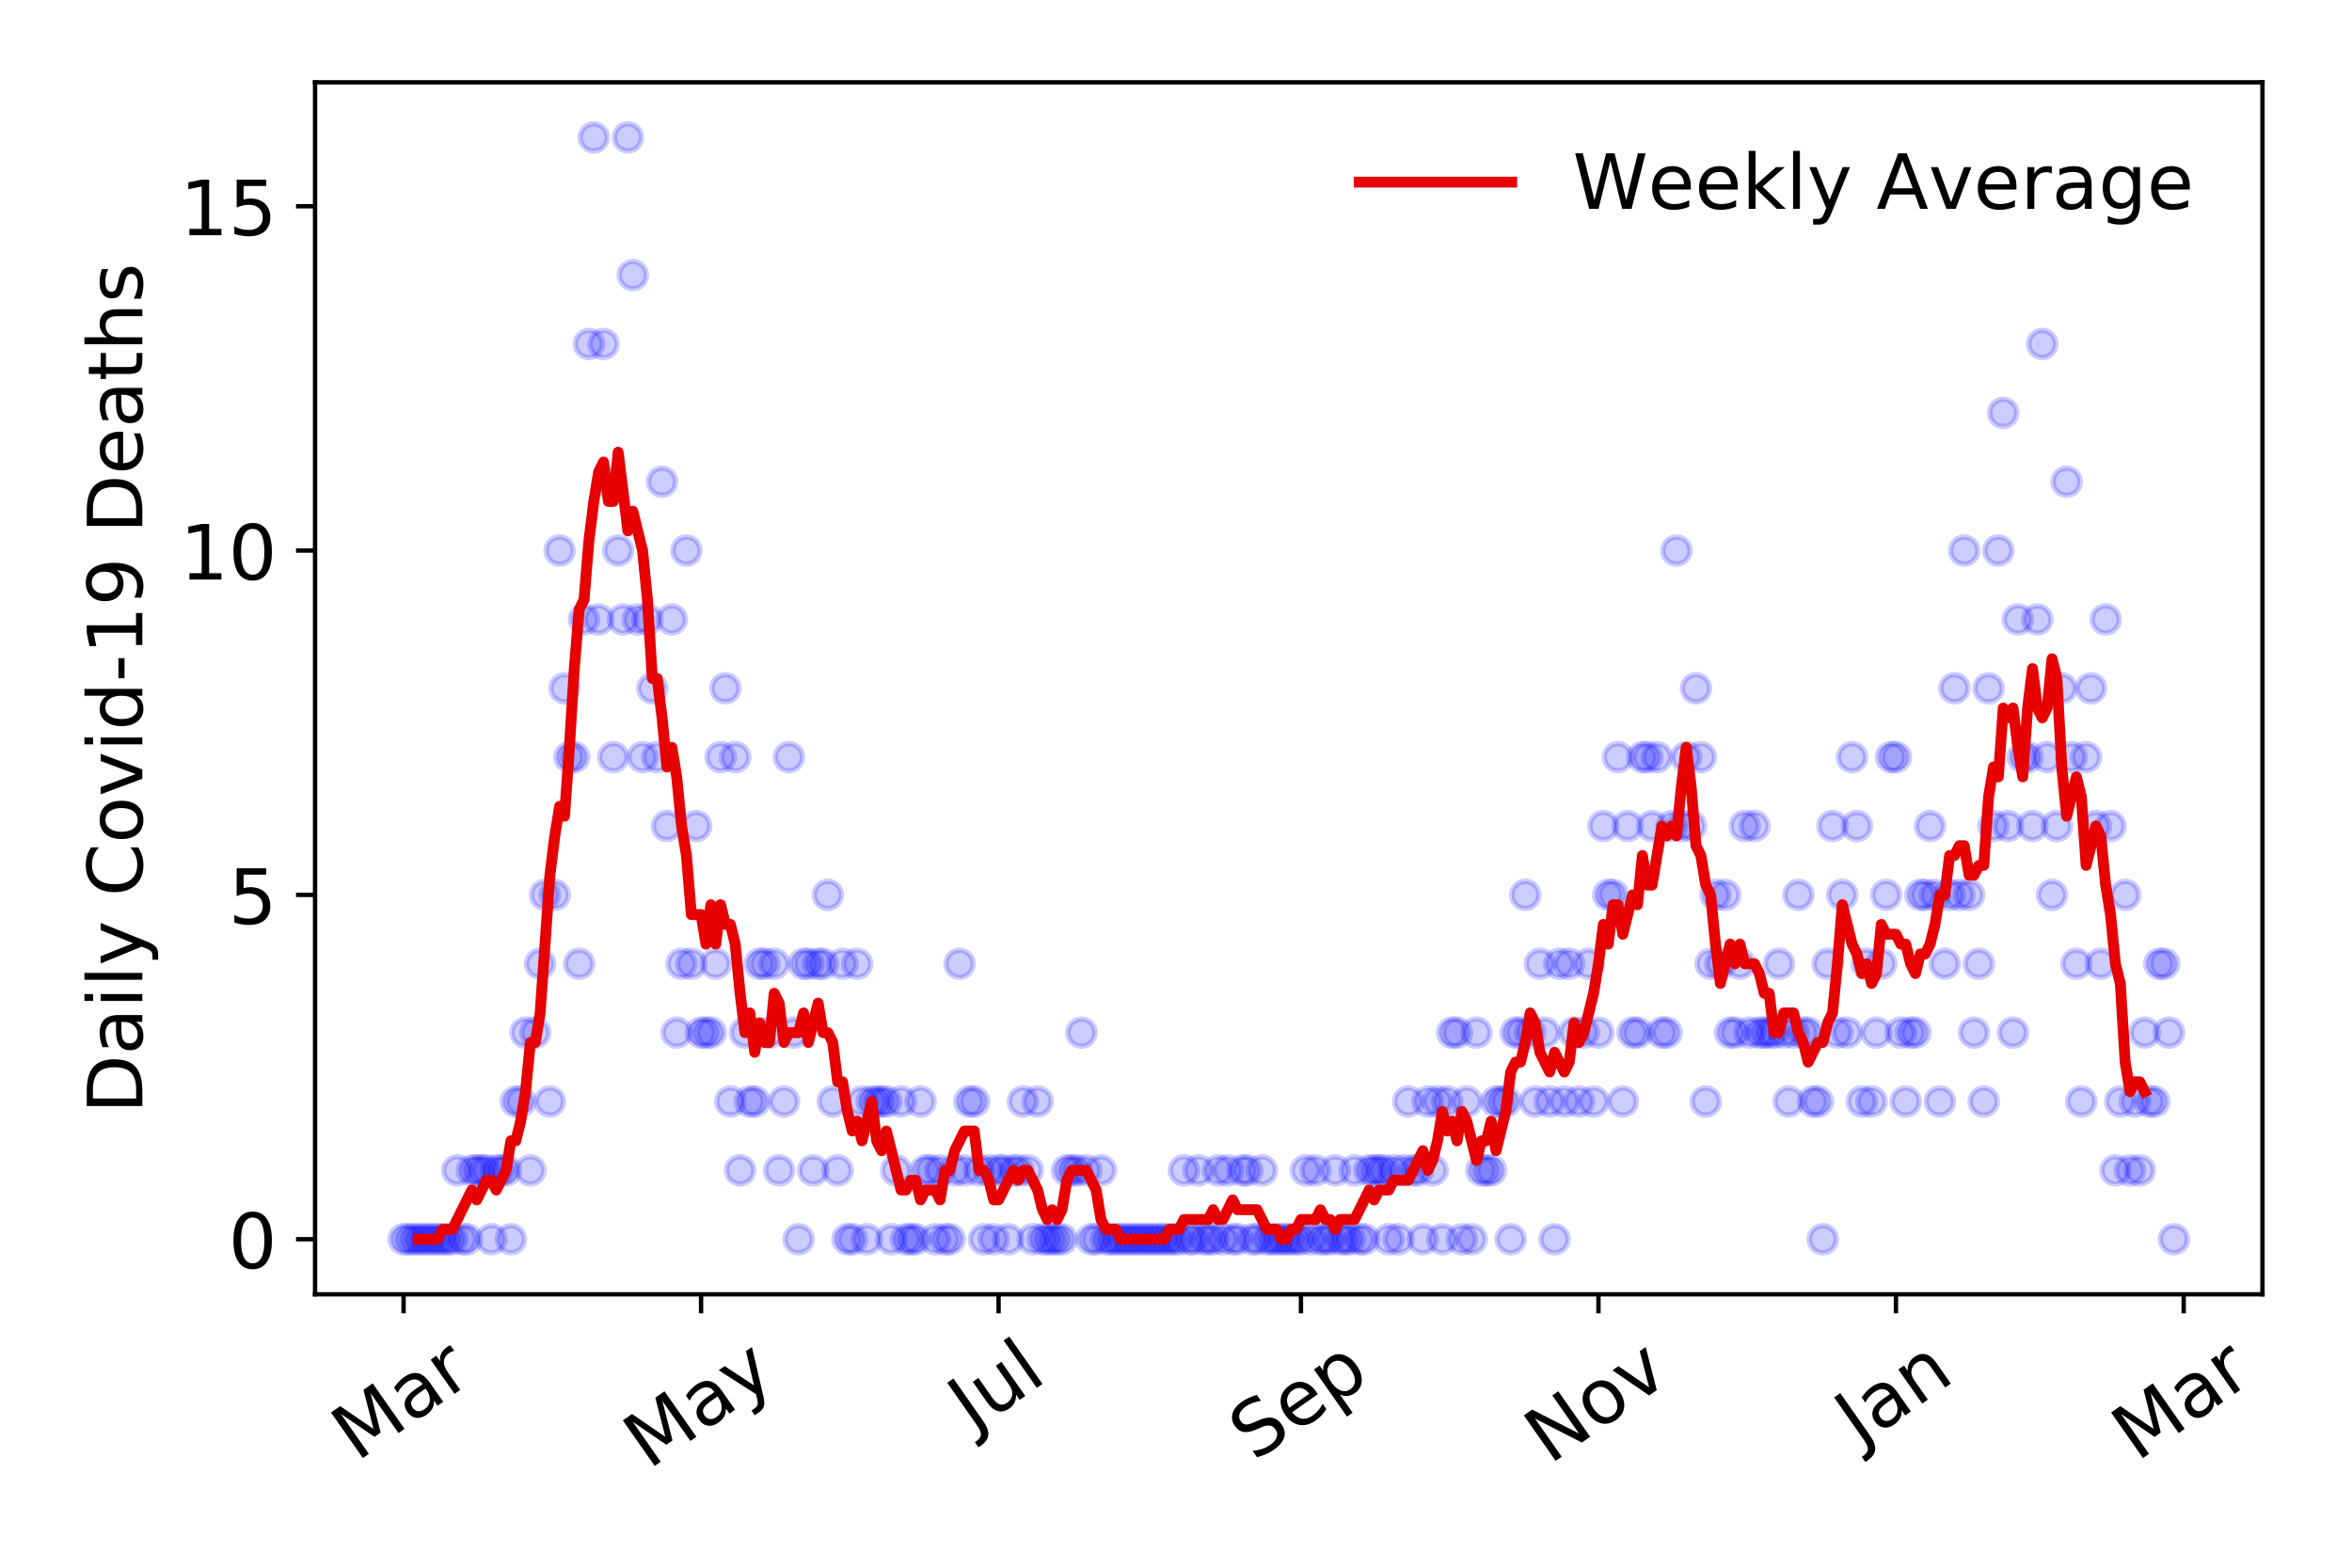 <?xml version="1.0" encoding="utf-8" standalone="no"?>
<!DOCTYPE svg PUBLIC "-//W3C//DTD SVG 1.1//EN"
  "http://www.w3.org/Graphics/SVG/1.1/DTD/svg11.dtd">
<!-- Created with matplotlib (https://matplotlib.org/) -->
<svg height="288pt" version="1.1" viewBox="0 0 432 288" width="432pt" xmlns="http://www.w3.org/2000/svg" xmlns:xlink="http://www.w3.org/1999/xlink">
 <defs>
  <style type="text/css">
*{stroke-linecap:butt;stroke-linejoin:round;}
  </style>
 </defs>
 <g id="figure_1">
  <g id="patch_1">
   <path d="M 0 288 
L 432 288 
L 432 0 
L 0 0 
z
" style="fill:#ffffff;"/>
  </g>
  <g id="axes_1">
   <g id="patch_2">
    <path d="M 57.87 237.778 
L 415.552 237.778 
L 415.552 15.12 
L 57.87 15.12 
z
" style="fill:#ffffff;"/>
   </g>
   <g id="matplotlib.axis_1">
    <g id="xtick_1">
     <g id="line2d_1">
      <defs>
       <path d="M 0 0 
L 0 3.5 
" id="mfe181f54b4" style="stroke:#000000;stroke-width:0.8;"/>
      </defs>
      <g>
       <use style="stroke:#000000;stroke-width:0.8;" x="74.128" xlink:href="#mfe181f54b4" y="237.778"/>
      </g>
     </g>
     <g id="text_1">
      <!-- Mar -->
      <defs>
       <path d="M 9.812 72.906 
L 24.516 72.906 
L 43.109 23.297 
L 61.812 72.906 
L 76.516 72.906 
L 76.516 0 
L 66.891 0 
L 66.891 64.016 
L 48.094 14.016 
L 38.188 14.016 
L 19.391 64.016 
L 19.391 0 
L 9.812 0 
z
" id="DejaVuSans-77"/>
       <path d="M 34.281 27.484 
Q 23.391 27.484 19.188 25 
Q 14.984 22.516 14.984 16.5 
Q 14.984 11.719 18.141 8.906 
Q 21.297 6.109 26.703 6.109 
Q 34.188 6.109 38.703 11.406 
Q 43.219 16.703 43.219 25.484 
L 43.219 27.484 
z
M 52.203 31.203 
L 52.203 0 
L 43.219 0 
L 43.219 8.297 
Q 40.141 3.328 35.547 0.953 
Q 30.953 -1.422 24.312 -1.422 
Q 15.922 -1.422 10.953 3.297 
Q 6 8.016 6 15.922 
Q 6 25.141 12.172 29.828 
Q 18.359 34.516 30.609 34.516 
L 43.219 34.516 
L 43.219 35.406 
Q 43.219 41.609 39.141 45 
Q 35.062 48.391 27.688 48.391 
Q 23 48.391 18.547 47.266 
Q 14.109 46.141 10.016 43.891 
L 10.016 52.203 
Q 14.938 54.109 19.578 55.047 
Q 24.219 56 28.609 56 
Q 40.484 56 46.344 49.844 
Q 52.203 43.703 52.203 31.203 
z
" id="DejaVuSans-97"/>
       <path d="M 41.109 46.297 
Q 39.594 47.172 37.812 47.578 
Q 36.031 48 33.891 48 
Q 26.266 48 22.188 43.047 
Q 18.109 38.094 18.109 28.812 
L 18.109 0 
L 9.078 0 
L 9.078 54.688 
L 18.109 54.688 
L 18.109 46.188 
Q 20.953 51.172 25.484 53.578 
Q 30.031 56 36.531 56 
Q 37.453 56 38.578 55.875 
Q 39.703 55.766 41.062 55.516 
z
" id="DejaVuSans-114"/>
      </defs>
      <g transform="translate(65.526 268.643)rotate(-35)scale(0.14 -0.14)">
       <use xlink:href="#DejaVuSans-77"/>
       <use x="86.279" xlink:href="#DejaVuSans-97"/>
       <use x="147.559" xlink:href="#DejaVuSans-114"/>
      </g>
     </g>
    </g>
    <g id="xtick_2">
     <g id="line2d_2">
      <g>
       <use style="stroke:#000000;stroke-width:0.8;" x="128.77" xlink:href="#mfe181f54b4" y="237.778"/>
      </g>
     </g>
     <g id="text_2">
      <!-- May -->
      <defs>
       <path d="M 32.172 -5.078 
Q 28.375 -14.844 24.75 -17.812 
Q 21.141 -20.797 15.094 -20.797 
L 7.906 -20.797 
L 7.906 -13.281 
L 13.188 -13.281 
Q 16.891 -13.281 18.938 -11.516 
Q 21 -9.766 23.484 -3.219 
L 25.094 0.875 
L 2.984 54.688 
L 12.5 54.688 
L 29.594 11.922 
L 46.688 54.688 
L 56.203 54.688 
z
" id="DejaVuSans-121"/>
      </defs>
      <g transform="translate(119.131 270.094)rotate(-35)scale(0.14 -0.14)">
       <use xlink:href="#DejaVuSans-77"/>
       <use x="86.279" xlink:href="#DejaVuSans-97"/>
       <use x="147.559" xlink:href="#DejaVuSans-121"/>
      </g>
     </g>
    </g>
    <g id="xtick_3">
     <g id="line2d_3">
      <g>
       <use style="stroke:#000000;stroke-width:0.8;" x="183.413" xlink:href="#mfe181f54b4" y="237.778"/>
      </g>
     </g>
     <g id="text_3">
      <!-- Jul -->
      <defs>
       <path d="M 9.812 72.906 
L 19.672 72.906 
L 19.672 5.078 
Q 19.672 -8.109 14.672 -14.062 
Q 9.672 -20.016 -1.422 -20.016 
L -5.172 -20.016 
L -5.172 -11.719 
L -2.094 -11.719 
Q 4.438 -11.719 7.125 -8.047 
Q 9.812 -4.391 9.812 5.078 
z
" id="DejaVuSans-74"/>
       <path d="M 8.5 21.578 
L 8.5 54.688 
L 17.484 54.688 
L 17.484 21.922 
Q 17.484 14.156 20.5 10.266 
Q 23.531 6.391 29.594 6.391 
Q 36.859 6.391 41.078 11.031 
Q 45.312 15.672 45.312 23.688 
L 45.312 54.688 
L 54.297 54.688 
L 54.297 0 
L 45.312 0 
L 45.312 8.406 
Q 42.047 3.422 37.719 1 
Q 33.406 -1.422 27.688 -1.422 
Q 18.266 -1.422 13.375 4.438 
Q 8.5 10.297 8.5 21.578 
z
M 31.109 56 
z
" id="DejaVuSans-117"/>
       <path d="M 9.422 75.984 
L 18.406 75.984 
L 18.406 0 
L 9.422 0 
z
" id="DejaVuSans-108"/>
      </defs>
      <g transform="translate(178.71 263.181)rotate(-35)scale(0.14 -0.14)">
       <use xlink:href="#DejaVuSans-74"/>
       <use x="29.492" xlink:href="#DejaVuSans-117"/>
       <use x="92.871" xlink:href="#DejaVuSans-108"/>
      </g>
     </g>
    </g>
    <g id="xtick_4">
     <g id="line2d_4">
      <g>
       <use style="stroke:#000000;stroke-width:0.8;" x="238.951" xlink:href="#mfe181f54b4" y="237.778"/>
      </g>
     </g>
     <g id="text_4">
      <!-- Sep -->
      <defs>
       <path d="M 53.516 70.516 
L 53.516 60.891 
Q 47.906 63.578 42.922 64.891 
Q 37.938 66.219 33.297 66.219 
Q 25.25 66.219 20.875 63.094 
Q 16.5 59.969 16.5 54.203 
Q 16.5 49.359 19.406 46.891 
Q 22.312 44.438 30.422 42.922 
L 36.375 41.703 
Q 47.406 39.594 52.656 34.297 
Q 57.906 29 57.906 20.125 
Q 57.906 9.516 50.797 4.047 
Q 43.703 -1.422 29.984 -1.422 
Q 24.812 -1.422 18.969 -0.25 
Q 13.141 0.922 6.891 3.219 
L 6.891 13.375 
Q 12.891 10.016 18.656 8.297 
Q 24.422 6.594 29.984 6.594 
Q 38.422 6.594 43.016 9.906 
Q 47.609 13.234 47.609 19.391 
Q 47.609 24.75 44.312 27.781 
Q 41.016 30.812 33.5 32.328 
L 27.484 33.5 
Q 16.453 35.688 11.516 40.375 
Q 6.594 45.062 6.594 53.422 
Q 6.594 63.094 13.406 68.656 
Q 20.219 74.219 32.172 74.219 
Q 37.312 74.219 42.625 73.281 
Q 47.953 72.359 53.516 70.516 
z
" id="DejaVuSans-83"/>
       <path d="M 56.203 29.594 
L 56.203 25.203 
L 14.891 25.203 
Q 15.484 15.922 20.484 11.062 
Q 25.484 6.203 34.422 6.203 
Q 39.594 6.203 44.453 7.469 
Q 49.312 8.734 54.109 11.281 
L 54.109 2.781 
Q 49.266 0.734 44.188 -0.344 
Q 39.109 -1.422 33.891 -1.422 
Q 20.797 -1.422 13.156 6.188 
Q 5.516 13.812 5.516 26.812 
Q 5.516 40.234 12.766 48.109 
Q 20.016 56 32.328 56 
Q 43.359 56 49.781 48.891 
Q 56.203 41.797 56.203 29.594 
z
M 47.219 32.234 
Q 47.125 39.594 43.094 43.984 
Q 39.062 48.391 32.422 48.391 
Q 24.906 48.391 20.391 44.141 
Q 15.875 39.891 15.188 32.172 
z
" id="DejaVuSans-101"/>
       <path d="M 18.109 8.203 
L 18.109 -20.797 
L 9.078 -20.797 
L 9.078 54.688 
L 18.109 54.688 
L 18.109 46.391 
Q 20.953 51.266 25.266 53.625 
Q 29.594 56 35.594 56 
Q 45.562 56 51.781 48.094 
Q 58.016 40.188 58.016 27.297 
Q 58.016 14.406 51.781 6.484 
Q 45.562 -1.422 35.594 -1.422 
Q 29.594 -1.422 25.266 0.953 
Q 20.953 3.328 18.109 8.203 
z
M 48.688 27.297 
Q 48.688 37.203 44.609 42.844 
Q 40.531 48.484 33.406 48.484 
Q 26.266 48.484 22.188 42.844 
Q 18.109 37.203 18.109 27.297 
Q 18.109 17.391 22.188 11.75 
Q 26.266 6.109 33.406 6.109 
Q 40.531 6.109 44.609 11.75 
Q 48.688 17.391 48.688 27.297 
z
" id="DejaVuSans-112"/>
      </defs>
      <g transform="translate(230.358 268.629)rotate(-35)scale(0.14 -0.14)">
       <use xlink:href="#DejaVuSans-83"/>
       <use x="63.477" xlink:href="#DejaVuSans-101"/>
       <use x="125" xlink:href="#DejaVuSans-112"/>
      </g>
     </g>
    </g>
    <g id="xtick_5">
     <g id="line2d_5">
      <g>
       <use style="stroke:#000000;stroke-width:0.8;" x="293.593" xlink:href="#mfe181f54b4" y="237.778"/>
      </g>
     </g>
     <g id="text_5">
      <!-- Nov -->
      <defs>
       <path d="M 9.812 72.906 
L 23.094 72.906 
L 55.422 11.922 
L 55.422 72.906 
L 64.984 72.906 
L 64.984 0 
L 51.703 0 
L 19.391 60.984 
L 19.391 0 
L 9.812 0 
z
" id="DejaVuSans-78"/>
       <path d="M 30.609 48.391 
Q 23.391 48.391 19.188 42.75 
Q 14.984 37.109 14.984 27.297 
Q 14.984 17.484 19.156 11.844 
Q 23.344 6.203 30.609 6.203 
Q 37.797 6.203 41.984 11.859 
Q 46.188 17.531 46.188 27.297 
Q 46.188 37.016 41.984 42.703 
Q 37.797 48.391 30.609 48.391 
z
M 30.609 56 
Q 42.328 56 49.016 48.375 
Q 55.719 40.766 55.719 27.297 
Q 55.719 13.875 49.016 6.219 
Q 42.328 -1.422 30.609 -1.422 
Q 18.844 -1.422 12.172 6.219 
Q 5.516 13.875 5.516 27.297 
Q 5.516 40.766 12.172 48.375 
Q 18.844 56 30.609 56 
z
" id="DejaVuSans-111"/>
       <path d="M 2.984 54.688 
L 12.5 54.688 
L 29.594 8.797 
L 46.688 54.688 
L 56.203 54.688 
L 35.688 0 
L 23.484 0 
z
" id="DejaVuSans-118"/>
      </defs>
      <g transform="translate(284.616 269.166)rotate(-35)scale(0.14 -0.14)">
       <use xlink:href="#DejaVuSans-78"/>
       <use x="74.805" xlink:href="#DejaVuSans-111"/>
       <use x="135.986" xlink:href="#DejaVuSans-118"/>
      </g>
     </g>
    </g>
    <g id="xtick_6">
     <g id="line2d_6">
      <g>
       <use style="stroke:#000000;stroke-width:0.8;" x="348.235" xlink:href="#mfe181f54b4" y="237.778"/>
      </g>
     </g>
     <g id="text_6">
      <!-- Jan -->
      <defs>
       <path d="M 54.891 33.016 
L 54.891 0 
L 45.906 0 
L 45.906 32.719 
Q 45.906 40.484 42.875 44.328 
Q 39.844 48.188 33.797 48.188 
Q 26.516 48.188 22.312 43.547 
Q 18.109 38.922 18.109 30.906 
L 18.109 0 
L 9.078 0 
L 9.078 54.688 
L 18.109 54.688 
L 18.109 46.188 
Q 21.344 51.125 25.703 53.562 
Q 30.078 56 35.797 56 
Q 45.219 56 50.047 50.172 
Q 54.891 44.344 54.891 33.016 
z
" id="DejaVuSans-110"/>
      </defs>
      <g transform="translate(341.611 265.871)rotate(-35)scale(0.14 -0.14)">
       <use xlink:href="#DejaVuSans-74"/>
       <use x="29.492" xlink:href="#DejaVuSans-97"/>
       <use x="90.771" xlink:href="#DejaVuSans-110"/>
      </g>
     </g>
    </g>
    <g id="xtick_7">
     <g id="line2d_7">
      <g>
       <use style="stroke:#000000;stroke-width:0.8;" x="401.086" xlink:href="#mfe181f54b4" y="237.778"/>
      </g>
     </g>
     <g id="text_7">
      <!-- Mar -->
      <g transform="translate(392.483 268.643)rotate(-35)scale(0.14 -0.14)">
       <use xlink:href="#DejaVuSans-77"/>
       <use x="86.279" xlink:href="#DejaVuSans-97"/>
       <use x="147.559" xlink:href="#DejaVuSans-114"/>
      </g>
     </g>
    </g>
   </g>
   <g id="matplotlib.axis_2">
    <g id="ytick_1">
     <g id="line2d_8">
      <defs>
       <path d="M 0 0 
L -3.5 0 
" id="m8452f70425" style="stroke:#000000;stroke-width:0.8;"/>
      </defs>
      <g>
       <use style="stroke:#000000;stroke-width:0.8;" x="57.87" xlink:href="#m8452f70425" y="227.657"/>
      </g>
     </g>
     <g id="text_8">
      <!-- 0 -->
      <defs>
       <path d="M 31.781 66.406 
Q 24.172 66.406 20.328 58.906 
Q 16.5 51.422 16.5 36.375 
Q 16.5 21.391 20.328 13.891 
Q 24.172 6.391 31.781 6.391 
Q 39.453 6.391 43.281 13.891 
Q 47.125 21.391 47.125 36.375 
Q 47.125 51.422 43.281 58.906 
Q 39.453 66.406 31.781 66.406 
z
M 31.781 74.219 
Q 44.047 74.219 50.516 64.516 
Q 56.984 54.828 56.984 36.375 
Q 56.984 17.969 50.516 8.266 
Q 44.047 -1.422 31.781 -1.422 
Q 19.531 -1.422 13.062 8.266 
Q 6.594 17.969 6.594 36.375 
Q 6.594 54.828 13.062 64.516 
Q 19.531 74.219 31.781 74.219 
z
" id="DejaVuSans-48"/>
      </defs>
      <g transform="translate(41.962 232.976)scale(0.14 -0.14)">
       <use xlink:href="#DejaVuSans-48"/>
      </g>
     </g>
    </g>
    <g id="ytick_2">
     <g id="line2d_9">
      <g>
       <use style="stroke:#000000;stroke-width:0.8;" x="57.87" xlink:href="#m8452f70425" y="164.402"/>
      </g>
     </g>
     <g id="text_9">
      <!-- 5 -->
      <defs>
       <path d="M 10.797 72.906 
L 49.516 72.906 
L 49.516 64.594 
L 19.828 64.594 
L 19.828 46.734 
Q 21.969 47.469 24.109 47.828 
Q 26.266 48.188 28.422 48.188 
Q 40.625 48.188 47.75 41.5 
Q 54.891 34.812 54.891 23.391 
Q 54.891 11.625 47.562 5.094 
Q 40.234 -1.422 26.906 -1.422 
Q 22.312 -1.422 17.547 -0.641 
Q 12.797 0.141 7.719 1.703 
L 7.719 11.625 
Q 12.109 9.234 16.797 8.062 
Q 21.484 6.891 26.703 6.891 
Q 35.156 6.891 40.078 11.328 
Q 45.016 15.766 45.016 23.391 
Q 45.016 31 40.078 35.438 
Q 35.156 39.891 26.703 39.891 
Q 22.75 39.891 18.812 39.016 
Q 14.891 38.141 10.797 36.281 
z
" id="DejaVuSans-53"/>
      </defs>
      <g transform="translate(41.962 169.721)scale(0.14 -0.14)">
       <use xlink:href="#DejaVuSans-53"/>
      </g>
     </g>
    </g>
    <g id="ytick_3">
     <g id="line2d_10">
      <g>
       <use style="stroke:#000000;stroke-width:0.8;" x="57.87" xlink:href="#m8452f70425" y="101.147"/>
      </g>
     </g>
     <g id="text_10">
      <!-- 10 -->
      <defs>
       <path d="M 12.406 8.297 
L 28.516 8.297 
L 28.516 63.922 
L 10.984 60.406 
L 10.984 69.391 
L 28.422 72.906 
L 38.281 72.906 
L 38.281 8.297 
L 54.391 8.297 
L 54.391 0 
L 12.406 0 
z
" id="DejaVuSans-49"/>
      </defs>
      <g transform="translate(33.055 106.466)scale(0.14 -0.14)">
       <use xlink:href="#DejaVuSans-49"/>
       <use x="63.623" xlink:href="#DejaVuSans-48"/>
      </g>
     </g>
    </g>
    <g id="ytick_4">
     <g id="line2d_11">
      <g>
       <use style="stroke:#000000;stroke-width:0.8;" x="57.87" xlink:href="#m8452f70425" y="37.892"/>
      </g>
     </g>
     <g id="text_11">
      <!-- 15 -->
      <g transform="translate(33.055 43.211)scale(0.14 -0.14)">
       <use xlink:href="#DejaVuSans-49"/>
       <use x="63.623" xlink:href="#DejaVuSans-53"/>
      </g>
     </g>
    </g>
    <g id="text_12">
     <!-- Daily Covid-19 Deaths -->
     <defs>
      <path d="M 19.672 64.797 
L 19.672 8.109 
L 31.594 8.109 
Q 46.688 8.109 53.688 14.938 
Q 60.688 21.781 60.688 36.531 
Q 60.688 51.172 53.688 57.984 
Q 46.688 64.797 31.594 64.797 
z
M 9.812 72.906 
L 30.078 72.906 
Q 51.266 72.906 61.172 64.094 
Q 71.094 55.281 71.094 36.531 
Q 71.094 17.672 61.125 8.828 
Q 51.172 0 30.078 0 
L 9.812 0 
z
" id="DejaVuSans-68"/>
      <path d="M 9.422 54.688 
L 18.406 54.688 
L 18.406 0 
L 9.422 0 
z
M 9.422 75.984 
L 18.406 75.984 
L 18.406 64.594 
L 9.422 64.594 
z
" id="DejaVuSans-105"/>
      <path id="DejaVuSans-32"/>
      <path d="M 64.406 67.281 
L 64.406 56.891 
Q 59.422 61.531 53.781 63.812 
Q 48.141 66.109 41.797 66.109 
Q 29.297 66.109 22.656 58.469 
Q 16.016 50.828 16.016 36.375 
Q 16.016 21.969 22.656 14.328 
Q 29.297 6.688 41.797 6.688 
Q 48.141 6.688 53.781 8.984 
Q 59.422 11.281 64.406 15.922 
L 64.406 5.609 
Q 59.234 2.094 53.438 0.328 
Q 47.656 -1.422 41.219 -1.422 
Q 24.656 -1.422 15.125 8.703 
Q 5.609 18.844 5.609 36.375 
Q 5.609 53.953 15.125 64.078 
Q 24.656 74.219 41.219 74.219 
Q 47.75 74.219 53.531 72.484 
Q 59.328 70.75 64.406 67.281 
z
" id="DejaVuSans-67"/>
      <path d="M 45.406 46.391 
L 45.406 75.984 
L 54.391 75.984 
L 54.391 0 
L 45.406 0 
L 45.406 8.203 
Q 42.578 3.328 38.25 0.953 
Q 33.938 -1.422 27.875 -1.422 
Q 17.969 -1.422 11.734 6.484 
Q 5.516 14.406 5.516 27.297 
Q 5.516 40.188 11.734 48.094 
Q 17.969 56 27.875 56 
Q 33.938 56 38.25 53.625 
Q 42.578 51.266 45.406 46.391 
z
M 14.797 27.297 
Q 14.797 17.391 18.875 11.75 
Q 22.953 6.109 30.078 6.109 
Q 37.203 6.109 41.297 11.75 
Q 45.406 17.391 45.406 27.297 
Q 45.406 37.203 41.297 42.844 
Q 37.203 48.484 30.078 48.484 
Q 22.953 48.484 18.875 42.844 
Q 14.797 37.203 14.797 27.297 
z
" id="DejaVuSans-100"/>
      <path d="M 4.891 31.391 
L 31.203 31.391 
L 31.203 23.391 
L 4.891 23.391 
z
" id="DejaVuSans-45"/>
      <path d="M 10.984 1.516 
L 10.984 10.5 
Q 14.703 8.734 18.5 7.812 
Q 22.312 6.891 25.984 6.891 
Q 35.75 6.891 40.891 13.453 
Q 46.047 20.016 46.781 33.406 
Q 43.953 29.203 39.594 26.953 
Q 35.25 24.703 29.984 24.703 
Q 19.047 24.703 12.672 31.312 
Q 6.297 37.938 6.297 49.422 
Q 6.297 60.641 12.938 67.422 
Q 19.578 74.219 30.609 74.219 
Q 43.266 74.219 49.922 64.516 
Q 56.594 54.828 56.594 36.375 
Q 56.594 19.141 48.406 8.859 
Q 40.234 -1.422 26.422 -1.422 
Q 22.703 -1.422 18.891 -0.688 
Q 15.094 0.047 10.984 1.516 
z
M 30.609 32.422 
Q 37.25 32.422 41.125 36.953 
Q 45.016 41.5 45.016 49.422 
Q 45.016 57.281 41.125 61.844 
Q 37.25 66.406 30.609 66.406 
Q 23.969 66.406 20.094 61.844 
Q 16.219 57.281 16.219 49.422 
Q 16.219 41.5 20.094 36.953 
Q 23.969 32.422 30.609 32.422 
z
" id="DejaVuSans-57"/>
      <path d="M 18.312 70.219 
L 18.312 54.688 
L 36.812 54.688 
L 36.812 47.703 
L 18.312 47.703 
L 18.312 18.016 
Q 18.312 11.328 20.141 9.422 
Q 21.969 7.516 27.594 7.516 
L 36.812 7.516 
L 36.812 0 
L 27.594 0 
Q 17.188 0 13.234 3.875 
Q 9.281 7.766 9.281 18.016 
L 9.281 47.703 
L 2.688 47.703 
L 2.688 54.688 
L 9.281 54.688 
L 9.281 70.219 
z
" id="DejaVuSans-116"/>
      <path d="M 54.891 33.016 
L 54.891 0 
L 45.906 0 
L 45.906 32.719 
Q 45.906 40.484 42.875 44.328 
Q 39.844 48.188 33.797 48.188 
Q 26.516 48.188 22.312 43.547 
Q 18.109 38.922 18.109 30.906 
L 18.109 0 
L 9.078 0 
L 9.078 75.984 
L 18.109 75.984 
L 18.109 46.188 
Q 21.344 51.125 25.703 53.562 
Q 30.078 56 35.797 56 
Q 45.219 56 50.047 50.172 
Q 54.891 44.344 54.891 33.016 
z
" id="DejaVuSans-104"/>
      <path d="M 44.281 53.078 
L 44.281 44.578 
Q 40.484 46.531 36.375 47.5 
Q 32.281 48.484 27.875 48.484 
Q 21.188 48.484 17.844 46.438 
Q 14.5 44.391 14.5 40.281 
Q 14.5 37.156 16.891 35.375 
Q 19.281 33.594 26.516 31.984 
L 29.594 31.297 
Q 39.156 29.25 43.188 25.516 
Q 47.219 21.781 47.219 15.094 
Q 47.219 7.469 41.188 3.016 
Q 35.156 -1.422 24.609 -1.422 
Q 20.219 -1.422 15.453 -0.562 
Q 10.688 0.297 5.422 2 
L 5.422 11.281 
Q 10.406 8.688 15.234 7.391 
Q 20.062 6.109 24.812 6.109 
Q 31.156 6.109 34.562 8.281 
Q 37.984 10.453 37.984 14.406 
Q 37.984 18.062 35.516 20.016 
Q 33.062 21.969 24.703 23.781 
L 21.578 24.516 
Q 13.234 26.266 9.516 29.906 
Q 5.812 33.547 5.812 39.891 
Q 5.812 47.609 11.281 51.797 
Q 16.75 56 26.812 56 
Q 31.781 56 36.172 55.266 
Q 40.578 54.547 44.281 53.078 
z
" id="DejaVuSans-115"/>
     </defs>
     <g transform="translate(26.143 204.56)rotate(-90)scale(0.14 -0.14)">
      <use xlink:href="#DejaVuSans-68"/>
      <use x="77.002" xlink:href="#DejaVuSans-97"/>
      <use x="138.281" xlink:href="#DejaVuSans-105"/>
      <use x="166.064" xlink:href="#DejaVuSans-108"/>
      <use x="193.848" xlink:href="#DejaVuSans-121"/>
      <use x="253.027" xlink:href="#DejaVuSans-32"/>
      <use x="284.814" xlink:href="#DejaVuSans-67"/>
      <use x="354.639" xlink:href="#DejaVuSans-111"/>
      <use x="415.82" xlink:href="#DejaVuSans-118"/>
      <use x="475" xlink:href="#DejaVuSans-105"/>
      <use x="502.783" xlink:href="#DejaVuSans-100"/>
      <use x="566.26" xlink:href="#DejaVuSans-45"/>
      <use x="602.344" xlink:href="#DejaVuSans-49"/>
      <use x="665.967" xlink:href="#DejaVuSans-57"/>
      <use x="729.59" xlink:href="#DejaVuSans-32"/>
      <use x="761.377" xlink:href="#DejaVuSans-68"/>
      <use x="838.379" xlink:href="#DejaVuSans-101"/>
      <use x="899.902" xlink:href="#DejaVuSans-97"/>
      <use x="961.182" xlink:href="#DejaVuSans-116"/>
      <use x="1000.391" xlink:href="#DejaVuSans-104"/>
      <use x="1063.77" xlink:href="#DejaVuSans-115"/>
     </g>
    </g>
   </g>
   <g id="line2d_12">
    <defs>
     <path d="M 0 2.5 
C 0.663 2.5 1.299 2.237 1.768 1.768 
C 2.237 1.299 2.5 0.663 2.5 0 
C 2.5 -0.663 2.237 -1.299 1.768 -1.768 
C 1.299 -2.237 0.663 -2.5 0 -2.5 
C -0.663 -2.5 -1.299 -2.237 -1.768 -1.768 
C -2.237 -1.299 -2.5 -0.663 -2.5 0 
C -2.5 0.663 -2.237 1.299 -1.768 1.768 
C -1.299 2.237 -0.663 2.5 0 2.5 
z
" id="m93a64a6817" style="stroke:#0000ff;stroke-opacity:0.2;"/>
    </defs>
    <g clip-path="url(#pf1216dbb00)">
     <use style="fill:#0000ff;fill-opacity:0.2;stroke:#0000ff;stroke-opacity:0.2;" x="74.128" xlink:href="#m93a64a6817" y="227.657"/>
     <use style="fill:#0000ff;fill-opacity:0.2;stroke:#0000ff;stroke-opacity:0.2;" x="75.024" xlink:href="#m93a64a6817" y="227.657"/>
     <use style="fill:#0000ff;fill-opacity:0.2;stroke:#0000ff;stroke-opacity:0.2;" x="75.92" xlink:href="#m93a64a6817" y="227.657"/>
     <use style="fill:#0000ff;fill-opacity:0.2;stroke:#0000ff;stroke-opacity:0.2;" x="76.816" xlink:href="#m93a64a6817" y="227.657"/>
     <use style="fill:#0000ff;fill-opacity:0.2;stroke:#0000ff;stroke-opacity:0.2;" x="77.711" xlink:href="#m93a64a6817" y="227.657"/>
     <use style="fill:#0000ff;fill-opacity:0.2;stroke:#0000ff;stroke-opacity:0.2;" x="78.607" xlink:href="#m93a64a6817" y="227.657"/>
     <use style="fill:#0000ff;fill-opacity:0.2;stroke:#0000ff;stroke-opacity:0.2;" x="79.503" xlink:href="#m93a64a6817" y="227.657"/>
     <use style="fill:#0000ff;fill-opacity:0.2;stroke:#0000ff;stroke-opacity:0.2;" x="80.399" xlink:href="#m93a64a6817" y="227.657"/>
     <use style="fill:#0000ff;fill-opacity:0.2;stroke:#0000ff;stroke-opacity:0.2;" x="81.294" xlink:href="#m93a64a6817" y="227.657"/>
     <use style="fill:#0000ff;fill-opacity:0.2;stroke:#0000ff;stroke-opacity:0.2;" x="82.19" xlink:href="#m93a64a6817" y="227.657"/>
     <use style="fill:#0000ff;fill-opacity:0.2;stroke:#0000ff;stroke-opacity:0.2;" x="83.086" xlink:href="#m93a64a6817" y="227.657"/>
     <use style="fill:#0000ff;fill-opacity:0.2;stroke:#0000ff;stroke-opacity:0.2;" x="83.982" xlink:href="#m93a64a6817" y="215.006"/>
     <use style="fill:#0000ff;fill-opacity:0.2;stroke:#0000ff;stroke-opacity:0.2;" x="84.878" xlink:href="#m93a64a6817" y="227.657"/>
     <use style="fill:#0000ff;fill-opacity:0.2;stroke:#0000ff;stroke-opacity:0.2;" x="85.773" xlink:href="#m93a64a6817" y="227.657"/>
     <use style="fill:#0000ff;fill-opacity:0.2;stroke:#0000ff;stroke-opacity:0.2;" x="86.669" xlink:href="#m93a64a6817" y="215.006"/>
     <use style="fill:#0000ff;fill-opacity:0.2;stroke:#0000ff;stroke-opacity:0.2;" x="87.565" xlink:href="#m93a64a6817" y="215.006"/>
     <use style="fill:#0000ff;fill-opacity:0.2;stroke:#0000ff;stroke-opacity:0.2;" x="88.461" xlink:href="#m93a64a6817" y="215.006"/>
     <use style="fill:#0000ff;fill-opacity:0.2;stroke:#0000ff;stroke-opacity:0.2;" x="89.356" xlink:href="#m93a64a6817" y="215.006"/>
     <use style="fill:#0000ff;fill-opacity:0.2;stroke:#0000ff;stroke-opacity:0.2;" x="90.252" xlink:href="#m93a64a6817" y="227.657"/>
     <use style="fill:#0000ff;fill-opacity:0.2;stroke:#0000ff;stroke-opacity:0.2;" x="91.148" xlink:href="#m93a64a6817" y="215.006"/>
     <use style="fill:#0000ff;fill-opacity:0.2;stroke:#0000ff;stroke-opacity:0.2;" x="92.044" xlink:href="#m93a64a6817" y="215.006"/>
     <use style="fill:#0000ff;fill-opacity:0.2;stroke:#0000ff;stroke-opacity:0.2;" x="92.94" xlink:href="#m93a64a6817" y="215.006"/>
     <use style="fill:#0000ff;fill-opacity:0.2;stroke:#0000ff;stroke-opacity:0.2;" x="93.835" xlink:href="#m93a64a6817" y="227.657"/>
     <use style="fill:#0000ff;fill-opacity:0.2;stroke:#0000ff;stroke-opacity:0.2;" x="94.731" xlink:href="#m93a64a6817" y="202.355"/>
     <use style="fill:#0000ff;fill-opacity:0.2;stroke:#0000ff;stroke-opacity:0.2;" x="95.627" xlink:href="#m93a64a6817" y="202.355"/>
     <use style="fill:#0000ff;fill-opacity:0.2;stroke:#0000ff;stroke-opacity:0.2;" x="96.523" xlink:href="#m93a64a6817" y="189.704"/>
     <use style="fill:#0000ff;fill-opacity:0.2;stroke:#0000ff;stroke-opacity:0.2;" x="97.418" xlink:href="#m93a64a6817" y="215.006"/>
     <use style="fill:#0000ff;fill-opacity:0.2;stroke:#0000ff;stroke-opacity:0.2;" x="98.314" xlink:href="#m93a64a6817" y="189.704"/>
     <use style="fill:#0000ff;fill-opacity:0.2;stroke:#0000ff;stroke-opacity:0.2;" x="99.21" xlink:href="#m93a64a6817" y="177.053"/>
     <use style="fill:#0000ff;fill-opacity:0.2;stroke:#0000ff;stroke-opacity:0.2;" x="100.106" xlink:href="#m93a64a6817" y="164.402"/>
     <use style="fill:#0000ff;fill-opacity:0.2;stroke:#0000ff;stroke-opacity:0.2;" x="101.002" xlink:href="#m93a64a6817" y="202.355"/>
     <use style="fill:#0000ff;fill-opacity:0.2;stroke:#0000ff;stroke-opacity:0.2;" x="101.897" xlink:href="#m93a64a6817" y="164.402"/>
     <use style="fill:#0000ff;fill-opacity:0.2;stroke:#0000ff;stroke-opacity:0.2;" x="102.793" xlink:href="#m93a64a6817" y="101.147"/>
     <use style="fill:#0000ff;fill-opacity:0.2;stroke:#0000ff;stroke-opacity:0.2;" x="103.689" xlink:href="#m93a64a6817" y="126.449"/>
     <use style="fill:#0000ff;fill-opacity:0.2;stroke:#0000ff;stroke-opacity:0.2;" x="104.585" xlink:href="#m93a64a6817" y="139.1"/>
     <use style="fill:#0000ff;fill-opacity:0.2;stroke:#0000ff;stroke-opacity:0.2;" x="105.48" xlink:href="#m93a64a6817" y="139.1"/>
     <use style="fill:#0000ff;fill-opacity:0.2;stroke:#0000ff;stroke-opacity:0.2;" x="106.376" xlink:href="#m93a64a6817" y="177.053"/>
     <use style="fill:#0000ff;fill-opacity:0.2;stroke:#0000ff;stroke-opacity:0.2;" x="107.272" xlink:href="#m93a64a6817" y="113.798"/>
     <use style="fill:#0000ff;fill-opacity:0.2;stroke:#0000ff;stroke-opacity:0.2;" x="108.168" xlink:href="#m93a64a6817" y="63.194"/>
     <use style="fill:#0000ff;fill-opacity:0.2;stroke:#0000ff;stroke-opacity:0.2;" x="109.063" xlink:href="#m93a64a6817" y="25.241"/>
     <use style="fill:#0000ff;fill-opacity:0.2;stroke:#0000ff;stroke-opacity:0.2;" x="109.959" xlink:href="#m93a64a6817" y="113.798"/>
     <use style="fill:#0000ff;fill-opacity:0.2;stroke:#0000ff;stroke-opacity:0.2;" x="110.855" xlink:href="#m93a64a6817" y="63.194"/>
     <use style="fill:#0000ff;fill-opacity:0.2;stroke:#0000ff;stroke-opacity:0.2;" x="111.751" xlink:href="#m93a64a6817" y="88.496"/>
     <use style="fill:#0000ff;fill-opacity:0.2;stroke:#0000ff;stroke-opacity:0.2;" x="112.647" xlink:href="#m93a64a6817" y="139.1"/>
     <use style="fill:#0000ff;fill-opacity:0.2;stroke:#0000ff;stroke-opacity:0.2;" x="113.542" xlink:href="#m93a64a6817" y="101.147"/>
     <use style="fill:#0000ff;fill-opacity:0.2;stroke:#0000ff;stroke-opacity:0.2;" x="114.438" xlink:href="#m93a64a6817" y="113.798"/>
     <use style="fill:#0000ff;fill-opacity:0.2;stroke:#0000ff;stroke-opacity:0.2;" x="115.334" xlink:href="#m93a64a6817" y="25.241"/>
     <use style="fill:#0000ff;fill-opacity:0.2;stroke:#0000ff;stroke-opacity:0.2;" x="116.23" xlink:href="#m93a64a6817" y="50.543"/>
     <use style="fill:#0000ff;fill-opacity:0.2;stroke:#0000ff;stroke-opacity:0.2;" x="117.125" xlink:href="#m93a64a6817" y="113.798"/>
     <use style="fill:#0000ff;fill-opacity:0.2;stroke:#0000ff;stroke-opacity:0.2;" x="118.021" xlink:href="#m93a64a6817" y="139.1"/>
     <use style="fill:#0000ff;fill-opacity:0.2;stroke:#0000ff;stroke-opacity:0.2;" x="118.917" xlink:href="#m93a64a6817" y="113.798"/>
     <use style="fill:#0000ff;fill-opacity:0.2;stroke:#0000ff;stroke-opacity:0.2;" x="119.813" xlink:href="#m93a64a6817" y="126.449"/>
     <use style="fill:#0000ff;fill-opacity:0.2;stroke:#0000ff;stroke-opacity:0.2;" x="120.709" xlink:href="#m93a64a6817" y="139.1"/>
     <use style="fill:#0000ff;fill-opacity:0.2;stroke:#0000ff;stroke-opacity:0.2;" x="121.604" xlink:href="#m93a64a6817" y="88.496"/>
     <use style="fill:#0000ff;fill-opacity:0.2;stroke:#0000ff;stroke-opacity:0.2;" x="122.5" xlink:href="#m93a64a6817" y="151.751"/>
     <use style="fill:#0000ff;fill-opacity:0.2;stroke:#0000ff;stroke-opacity:0.2;" x="123.396" xlink:href="#m93a64a6817" y="113.798"/>
     <use style="fill:#0000ff;fill-opacity:0.2;stroke:#0000ff;stroke-opacity:0.2;" x="124.292" xlink:href="#m93a64a6817" y="189.704"/>
     <use style="fill:#0000ff;fill-opacity:0.2;stroke:#0000ff;stroke-opacity:0.2;" x="125.187" xlink:href="#m93a64a6817" y="177.053"/>
     <use style="fill:#0000ff;fill-opacity:0.2;stroke:#0000ff;stroke-opacity:0.2;" x="126.083" xlink:href="#m93a64a6817" y="101.147"/>
     <use style="fill:#0000ff;fill-opacity:0.2;stroke:#0000ff;stroke-opacity:0.2;" x="126.979" xlink:href="#m93a64a6817" y="177.053"/>
     <use style="fill:#0000ff;fill-opacity:0.2;stroke:#0000ff;stroke-opacity:0.2;" x="127.875" xlink:href="#m93a64a6817" y="151.751"/>
     <use style="fill:#0000ff;fill-opacity:0.2;stroke:#0000ff;stroke-opacity:0.2;" x="128.77" xlink:href="#m93a64a6817" y="189.704"/>
     <use style="fill:#0000ff;fill-opacity:0.2;stroke:#0000ff;stroke-opacity:0.2;" x="129.666" xlink:href="#m93a64a6817" y="189.704"/>
     <use style="fill:#0000ff;fill-opacity:0.2;stroke:#0000ff;stroke-opacity:0.2;" x="130.562" xlink:href="#m93a64a6817" y="189.704"/>
     <use style="fill:#0000ff;fill-opacity:0.2;stroke:#0000ff;stroke-opacity:0.2;" x="131.458" xlink:href="#m93a64a6817" y="177.053"/>
     <use style="fill:#0000ff;fill-opacity:0.2;stroke:#0000ff;stroke-opacity:0.2;" x="132.354" xlink:href="#m93a64a6817" y="139.1"/>
     <use style="fill:#0000ff;fill-opacity:0.2;stroke:#0000ff;stroke-opacity:0.2;" x="133.249" xlink:href="#m93a64a6817" y="126.449"/>
     <use style="fill:#0000ff;fill-opacity:0.2;stroke:#0000ff;stroke-opacity:0.2;" x="134.145" xlink:href="#m93a64a6817" y="202.355"/>
     <use style="fill:#0000ff;fill-opacity:0.2;stroke:#0000ff;stroke-opacity:0.2;" x="135.041" xlink:href="#m93a64a6817" y="139.1"/>
     <use style="fill:#0000ff;fill-opacity:0.2;stroke:#0000ff;stroke-opacity:0.2;" x="135.937" xlink:href="#m93a64a6817" y="215.006"/>
     <use style="fill:#0000ff;fill-opacity:0.2;stroke:#0000ff;stroke-opacity:0.2;" x="136.832" xlink:href="#m93a64a6817" y="189.704"/>
     <use style="fill:#0000ff;fill-opacity:0.2;stroke:#0000ff;stroke-opacity:0.2;" x="137.728" xlink:href="#m93a64a6817" y="202.355"/>
     <use style="fill:#0000ff;fill-opacity:0.2;stroke:#0000ff;stroke-opacity:0.2;" x="138.624" xlink:href="#m93a64a6817" y="202.355"/>
     <use style="fill:#0000ff;fill-opacity:0.2;stroke:#0000ff;stroke-opacity:0.2;" x="139.52" xlink:href="#m93a64a6817" y="177.053"/>
     <use style="fill:#0000ff;fill-opacity:0.2;stroke:#0000ff;stroke-opacity:0.2;" x="140.416" xlink:href="#m93a64a6817" y="177.053"/>
     <use style="fill:#0000ff;fill-opacity:0.2;stroke:#0000ff;stroke-opacity:0.2;" x="141.311" xlink:href="#m93a64a6817" y="189.704"/>
     <use style="fill:#0000ff;fill-opacity:0.2;stroke:#0000ff;stroke-opacity:0.2;" x="142.207" xlink:href="#m93a64a6817" y="177.053"/>
     <use style="fill:#0000ff;fill-opacity:0.2;stroke:#0000ff;stroke-opacity:0.2;" x="143.103" xlink:href="#m93a64a6817" y="215.006"/>
     <use style="fill:#0000ff;fill-opacity:0.2;stroke:#0000ff;stroke-opacity:0.2;" x="143.999" xlink:href="#m93a64a6817" y="202.355"/>
     <use style="fill:#0000ff;fill-opacity:0.2;stroke:#0000ff;stroke-opacity:0.2;" x="144.894" xlink:href="#m93a64a6817" y="139.1"/>
     <use style="fill:#0000ff;fill-opacity:0.2;stroke:#0000ff;stroke-opacity:0.2;" x="145.79" xlink:href="#m93a64a6817" y="189.704"/>
     <use style="fill:#0000ff;fill-opacity:0.2;stroke:#0000ff;stroke-opacity:0.2;" x="146.686" xlink:href="#m93a64a6817" y="227.657"/>
     <use style="fill:#0000ff;fill-opacity:0.2;stroke:#0000ff;stroke-opacity:0.2;" x="147.582" xlink:href="#m93a64a6817" y="177.053"/>
     <use style="fill:#0000ff;fill-opacity:0.2;stroke:#0000ff;stroke-opacity:0.2;" x="148.478" xlink:href="#m93a64a6817" y="177.053"/>
     <use style="fill:#0000ff;fill-opacity:0.2;stroke:#0000ff;stroke-opacity:0.2;" x="149.373" xlink:href="#m93a64a6817" y="215.006"/>
     <use style="fill:#0000ff;fill-opacity:0.2;stroke:#0000ff;stroke-opacity:0.2;" x="150.269" xlink:href="#m93a64a6817" y="177.053"/>
     <use style="fill:#0000ff;fill-opacity:0.2;stroke:#0000ff;stroke-opacity:0.2;" x="151.165" xlink:href="#m93a64a6817" y="177.053"/>
     <use style="fill:#0000ff;fill-opacity:0.2;stroke:#0000ff;stroke-opacity:0.2;" x="152.061" xlink:href="#m93a64a6817" y="164.402"/>
     <use style="fill:#0000ff;fill-opacity:0.2;stroke:#0000ff;stroke-opacity:0.2;" x="152.956" xlink:href="#m93a64a6817" y="202.355"/>
     <use style="fill:#0000ff;fill-opacity:0.2;stroke:#0000ff;stroke-opacity:0.2;" x="153.852" xlink:href="#m93a64a6817" y="215.006"/>
     <use style="fill:#0000ff;fill-opacity:0.2;stroke:#0000ff;stroke-opacity:0.2;" x="154.748" xlink:href="#m93a64a6817" y="177.053"/>
     <use style="fill:#0000ff;fill-opacity:0.2;stroke:#0000ff;stroke-opacity:0.2;" x="155.644" xlink:href="#m93a64a6817" y="227.657"/>
     <use style="fill:#0000ff;fill-opacity:0.2;stroke:#0000ff;stroke-opacity:0.2;" x="156.539" xlink:href="#m93a64a6817" y="227.657"/>
     <use style="fill:#0000ff;fill-opacity:0.2;stroke:#0000ff;stroke-opacity:0.2;" x="157.435" xlink:href="#m93a64a6817" y="177.053"/>
     <use style="fill:#0000ff;fill-opacity:0.2;stroke:#0000ff;stroke-opacity:0.2;" x="158.331" xlink:href="#m93a64a6817" y="202.355"/>
     <use style="fill:#0000ff;fill-opacity:0.2;stroke:#0000ff;stroke-opacity:0.2;" x="159.227" xlink:href="#m93a64a6817" y="227.657"/>
     <use style="fill:#0000ff;fill-opacity:0.2;stroke:#0000ff;stroke-opacity:0.2;" x="160.123" xlink:href="#m93a64a6817" y="202.355"/>
     <use style="fill:#0000ff;fill-opacity:0.2;stroke:#0000ff;stroke-opacity:0.2;" x="161.018" xlink:href="#m93a64a6817" y="202.355"/>
     <use style="fill:#0000ff;fill-opacity:0.2;stroke:#0000ff;stroke-opacity:0.2;" x="161.914" xlink:href="#m93a64a6817" y="202.355"/>
     <use style="fill:#0000ff;fill-opacity:0.2;stroke:#0000ff;stroke-opacity:0.2;" x="162.81" xlink:href="#m93a64a6817" y="202.355"/>
     <use style="fill:#0000ff;fill-opacity:0.2;stroke:#0000ff;stroke-opacity:0.2;" x="163.706" xlink:href="#m93a64a6817" y="227.657"/>
     <use style="fill:#0000ff;fill-opacity:0.2;stroke:#0000ff;stroke-opacity:0.2;" x="164.601" xlink:href="#m93a64a6817" y="215.006"/>
     <use style="fill:#0000ff;fill-opacity:0.2;stroke:#0000ff;stroke-opacity:0.2;" x="165.497" xlink:href="#m93a64a6817" y="202.355"/>
     <use style="fill:#0000ff;fill-opacity:0.2;stroke:#0000ff;stroke-opacity:0.2;" x="166.393" xlink:href="#m93a64a6817" y="227.657"/>
     <use style="fill:#0000ff;fill-opacity:0.2;stroke:#0000ff;stroke-opacity:0.2;" x="167.289" xlink:href="#m93a64a6817" y="227.657"/>
     <use style="fill:#0000ff;fill-opacity:0.2;stroke:#0000ff;stroke-opacity:0.2;" x="168.185" xlink:href="#m93a64a6817" y="227.657"/>
     <use style="fill:#0000ff;fill-opacity:0.2;stroke:#0000ff;stroke-opacity:0.2;" x="169.08" xlink:href="#m93a64a6817" y="202.355"/>
     <use style="fill:#0000ff;fill-opacity:0.2;stroke:#0000ff;stroke-opacity:0.2;" x="169.976" xlink:href="#m93a64a6817" y="215.006"/>
     <use style="fill:#0000ff;fill-opacity:0.2;stroke:#0000ff;stroke-opacity:0.2;" x="170.872" xlink:href="#m93a64a6817" y="215.006"/>
     <use style="fill:#0000ff;fill-opacity:0.2;stroke:#0000ff;stroke-opacity:0.2;" x="171.768" xlink:href="#m93a64a6817" y="227.657"/>
     <use style="fill:#0000ff;fill-opacity:0.2;stroke:#0000ff;stroke-opacity:0.2;" x="172.663" xlink:href="#m93a64a6817" y="215.006"/>
     <use style="fill:#0000ff;fill-opacity:0.2;stroke:#0000ff;stroke-opacity:0.2;" x="173.559" xlink:href="#m93a64a6817" y="227.657"/>
     <use style="fill:#0000ff;fill-opacity:0.2;stroke:#0000ff;stroke-opacity:0.2;" x="174.455" xlink:href="#m93a64a6817" y="227.657"/>
     <use style="fill:#0000ff;fill-opacity:0.2;stroke:#0000ff;stroke-opacity:0.2;" x="175.351" xlink:href="#m93a64a6817" y="215.006"/>
     <use style="fill:#0000ff;fill-opacity:0.2;stroke:#0000ff;stroke-opacity:0.2;" x="176.246" xlink:href="#m93a64a6817" y="177.053"/>
     <use style="fill:#0000ff;fill-opacity:0.2;stroke:#0000ff;stroke-opacity:0.2;" x="177.142" xlink:href="#m93a64a6817" y="215.006"/>
     <use style="fill:#0000ff;fill-opacity:0.2;stroke:#0000ff;stroke-opacity:0.2;" x="178.038" xlink:href="#m93a64a6817" y="202.355"/>
     <use style="fill:#0000ff;fill-opacity:0.2;stroke:#0000ff;stroke-opacity:0.2;" x="178.934" xlink:href="#m93a64a6817" y="202.355"/>
     <use style="fill:#0000ff;fill-opacity:0.2;stroke:#0000ff;stroke-opacity:0.2;" x="179.83" xlink:href="#m93a64a6817" y="215.006"/>
     <use style="fill:#0000ff;fill-opacity:0.2;stroke:#0000ff;stroke-opacity:0.2;" x="180.725" xlink:href="#m93a64a6817" y="227.657"/>
     <use style="fill:#0000ff;fill-opacity:0.2;stroke:#0000ff;stroke-opacity:0.2;" x="181.621" xlink:href="#m93a64a6817" y="215.006"/>
     <use style="fill:#0000ff;fill-opacity:0.2;stroke:#0000ff;stroke-opacity:0.2;" x="182.517" xlink:href="#m93a64a6817" y="227.657"/>
     <use style="fill:#0000ff;fill-opacity:0.2;stroke:#0000ff;stroke-opacity:0.2;" x="183.413" xlink:href="#m93a64a6817" y="215.006"/>
     <use style="fill:#0000ff;fill-opacity:0.2;stroke:#0000ff;stroke-opacity:0.2;" x="184.308" xlink:href="#m93a64a6817" y="215.006"/>
     <use style="fill:#0000ff;fill-opacity:0.2;stroke:#0000ff;stroke-opacity:0.2;" x="185.204" xlink:href="#m93a64a6817" y="227.657"/>
     <use style="fill:#0000ff;fill-opacity:0.2;stroke:#0000ff;stroke-opacity:0.2;" x="186.1" xlink:href="#m93a64a6817" y="215.006"/>
     <use style="fill:#0000ff;fill-opacity:0.2;stroke:#0000ff;stroke-opacity:0.2;" x="186.996" xlink:href="#m93a64a6817" y="215.006"/>
     <use style="fill:#0000ff;fill-opacity:0.2;stroke:#0000ff;stroke-opacity:0.2;" x="187.892" xlink:href="#m93a64a6817" y="202.355"/>
     <use style="fill:#0000ff;fill-opacity:0.2;stroke:#0000ff;stroke-opacity:0.2;" x="188.787" xlink:href="#m93a64a6817" y="215.006"/>
     <use style="fill:#0000ff;fill-opacity:0.2;stroke:#0000ff;stroke-opacity:0.2;" x="189.683" xlink:href="#m93a64a6817" y="227.657"/>
     <use style="fill:#0000ff;fill-opacity:0.2;stroke:#0000ff;stroke-opacity:0.2;" x="190.579" xlink:href="#m93a64a6817" y="202.355"/>
     <use style="fill:#0000ff;fill-opacity:0.2;stroke:#0000ff;stroke-opacity:0.2;" x="191.475" xlink:href="#m93a64a6817" y="227.657"/>
     <use style="fill:#0000ff;fill-opacity:0.2;stroke:#0000ff;stroke-opacity:0.2;" x="192.37" xlink:href="#m93a64a6817" y="227.657"/>
     <use style="fill:#0000ff;fill-opacity:0.2;stroke:#0000ff;stroke-opacity:0.2;" x="193.266" xlink:href="#m93a64a6817" y="227.657"/>
     <use style="fill:#0000ff;fill-opacity:0.2;stroke:#0000ff;stroke-opacity:0.2;" x="194.162" xlink:href="#m93a64a6817" y="227.657"/>
     <use style="fill:#0000ff;fill-opacity:0.2;stroke:#0000ff;stroke-opacity:0.2;" x="195.058" xlink:href="#m93a64a6817" y="227.657"/>
     <use style="fill:#0000ff;fill-opacity:0.2;stroke:#0000ff;stroke-opacity:0.2;" x="195.954" xlink:href="#m93a64a6817" y="215.006"/>
     <use style="fill:#0000ff;fill-opacity:0.2;stroke:#0000ff;stroke-opacity:0.2;" x="196.849" xlink:href="#m93a64a6817" y="215.006"/>
     <use style="fill:#0000ff;fill-opacity:0.2;stroke:#0000ff;stroke-opacity:0.2;" x="197.745" xlink:href="#m93a64a6817" y="215.006"/>
     <use style="fill:#0000ff;fill-opacity:0.2;stroke:#0000ff;stroke-opacity:0.2;" x="198.641" xlink:href="#m93a64a6817" y="189.704"/>
     <use style="fill:#0000ff;fill-opacity:0.2;stroke:#0000ff;stroke-opacity:0.2;" x="199.537" xlink:href="#m93a64a6817" y="215.006"/>
     <use style="fill:#0000ff;fill-opacity:0.2;stroke:#0000ff;stroke-opacity:0.2;" x="200.432" xlink:href="#m93a64a6817" y="227.657"/>
     <use style="fill:#0000ff;fill-opacity:0.2;stroke:#0000ff;stroke-opacity:0.2;" x="201.328" xlink:href="#m93a64a6817" y="227.657"/>
     <use style="fill:#0000ff;fill-opacity:0.2;stroke:#0000ff;stroke-opacity:0.2;" x="202.224" xlink:href="#m93a64a6817" y="215.006"/>
     <use style="fill:#0000ff;fill-opacity:0.2;stroke:#0000ff;stroke-opacity:0.2;" x="203.12" xlink:href="#m93a64a6817" y="227.657"/>
     <use style="fill:#0000ff;fill-opacity:0.2;stroke:#0000ff;stroke-opacity:0.2;" x="204.015" xlink:href="#m93a64a6817" y="227.657"/>
     <use style="fill:#0000ff;fill-opacity:0.2;stroke:#0000ff;stroke-opacity:0.2;" x="204.911" xlink:href="#m93a64a6817" y="227.657"/>
     <use style="fill:#0000ff;fill-opacity:0.2;stroke:#0000ff;stroke-opacity:0.2;" x="205.807" xlink:href="#m93a64a6817" y="227.657"/>
     <use style="fill:#0000ff;fill-opacity:0.2;stroke:#0000ff;stroke-opacity:0.2;" x="206.703" xlink:href="#m93a64a6817" y="227.657"/>
     <use style="fill:#0000ff;fill-opacity:0.2;stroke:#0000ff;stroke-opacity:0.2;" x="207.599" xlink:href="#m93a64a6817" y="227.657"/>
     <use style="fill:#0000ff;fill-opacity:0.2;stroke:#0000ff;stroke-opacity:0.2;" x="208.494" xlink:href="#m93a64a6817" y="227.657"/>
     <use style="fill:#0000ff;fill-opacity:0.2;stroke:#0000ff;stroke-opacity:0.2;" x="209.39" xlink:href="#m93a64a6817" y="227.657"/>
     <use style="fill:#0000ff;fill-opacity:0.2;stroke:#0000ff;stroke-opacity:0.2;" x="210.286" xlink:href="#m93a64a6817" y="227.657"/>
     <use style="fill:#0000ff;fill-opacity:0.2;stroke:#0000ff;stroke-opacity:0.2;" x="211.182" xlink:href="#m93a64a6817" y="227.657"/>
     <use style="fill:#0000ff;fill-opacity:0.2;stroke:#0000ff;stroke-opacity:0.2;" x="212.077" xlink:href="#m93a64a6817" y="227.657"/>
     <use style="fill:#0000ff;fill-opacity:0.2;stroke:#0000ff;stroke-opacity:0.2;" x="212.973" xlink:href="#m93a64a6817" y="227.657"/>
     <use style="fill:#0000ff;fill-opacity:0.2;stroke:#0000ff;stroke-opacity:0.2;" x="213.869" xlink:href="#m93a64a6817" y="227.657"/>
     <use style="fill:#0000ff;fill-opacity:0.2;stroke:#0000ff;stroke-opacity:0.2;" x="214.765" xlink:href="#m93a64a6817" y="227.657"/>
     <use style="fill:#0000ff;fill-opacity:0.2;stroke:#0000ff;stroke-opacity:0.2;" x="215.661" xlink:href="#m93a64a6817" y="227.657"/>
     <use style="fill:#0000ff;fill-opacity:0.2;stroke:#0000ff;stroke-opacity:0.2;" x="216.556" xlink:href="#m93a64a6817" y="227.657"/>
     <use style="fill:#0000ff;fill-opacity:0.2;stroke:#0000ff;stroke-opacity:0.2;" x="217.452" xlink:href="#m93a64a6817" y="215.006"/>
     <use style="fill:#0000ff;fill-opacity:0.2;stroke:#0000ff;stroke-opacity:0.2;" x="218.348" xlink:href="#m93a64a6817" y="227.657"/>
     <use style="fill:#0000ff;fill-opacity:0.2;stroke:#0000ff;stroke-opacity:0.2;" x="219.244" xlink:href="#m93a64a6817" y="227.657"/>
     <use style="fill:#0000ff;fill-opacity:0.2;stroke:#0000ff;stroke-opacity:0.2;" x="220.139" xlink:href="#m93a64a6817" y="215.006"/>
     <use style="fill:#0000ff;fill-opacity:0.2;stroke:#0000ff;stroke-opacity:0.2;" x="221.035" xlink:href="#m93a64a6817" y="227.657"/>
     <use style="fill:#0000ff;fill-opacity:0.2;stroke:#0000ff;stroke-opacity:0.2;" x="221.931" xlink:href="#m93a64a6817" y="227.657"/>
     <use style="fill:#0000ff;fill-opacity:0.2;stroke:#0000ff;stroke-opacity:0.2;" x="222.827" xlink:href="#m93a64a6817" y="227.657"/>
     <use style="fill:#0000ff;fill-opacity:0.2;stroke:#0000ff;stroke-opacity:0.2;" x="223.723" xlink:href="#m93a64a6817" y="215.006"/>
     <use style="fill:#0000ff;fill-opacity:0.2;stroke:#0000ff;stroke-opacity:0.2;" x="224.618" xlink:href="#m93a64a6817" y="227.657"/>
     <use style="fill:#0000ff;fill-opacity:0.2;stroke:#0000ff;stroke-opacity:0.2;" x="225.514" xlink:href="#m93a64a6817" y="215.006"/>
     <use style="fill:#0000ff;fill-opacity:0.2;stroke:#0000ff;stroke-opacity:0.2;" x="226.41" xlink:href="#m93a64a6817" y="227.657"/>
     <use style="fill:#0000ff;fill-opacity:0.2;stroke:#0000ff;stroke-opacity:0.2;" x="227.306" xlink:href="#m93a64a6817" y="227.657"/>
     <use style="fill:#0000ff;fill-opacity:0.2;stroke:#0000ff;stroke-opacity:0.2;" x="228.201" xlink:href="#m93a64a6817" y="215.006"/>
     <use style="fill:#0000ff;fill-opacity:0.2;stroke:#0000ff;stroke-opacity:0.2;" x="229.097" xlink:href="#m93a64a6817" y="215.006"/>
     <use style="fill:#0000ff;fill-opacity:0.2;stroke:#0000ff;stroke-opacity:0.2;" x="229.993" xlink:href="#m93a64a6817" y="227.657"/>
     <use style="fill:#0000ff;fill-opacity:0.2;stroke:#0000ff;stroke-opacity:0.2;" x="230.889" xlink:href="#m93a64a6817" y="227.657"/>
     <use style="fill:#0000ff;fill-opacity:0.2;stroke:#0000ff;stroke-opacity:0.2;" x="231.784" xlink:href="#m93a64a6817" y="215.006"/>
     <use style="fill:#0000ff;fill-opacity:0.2;stroke:#0000ff;stroke-opacity:0.2;" x="232.68" xlink:href="#m93a64a6817" y="227.657"/>
     <use style="fill:#0000ff;fill-opacity:0.2;stroke:#0000ff;stroke-opacity:0.2;" x="233.576" xlink:href="#m93a64a6817" y="227.657"/>
     <use style="fill:#0000ff;fill-opacity:0.2;stroke:#0000ff;stroke-opacity:0.2;" x="234.472" xlink:href="#m93a64a6817" y="227.657"/>
     <use style="fill:#0000ff;fill-opacity:0.2;stroke:#0000ff;stroke-opacity:0.2;" x="235.368" xlink:href="#m93a64a6817" y="227.657"/>
     <use style="fill:#0000ff;fill-opacity:0.2;stroke:#0000ff;stroke-opacity:0.2;" x="236.263" xlink:href="#m93a64a6817" y="227.657"/>
     <use style="fill:#0000ff;fill-opacity:0.2;stroke:#0000ff;stroke-opacity:0.2;" x="237.159" xlink:href="#m93a64a6817" y="227.657"/>
     <use style="fill:#0000ff;fill-opacity:0.2;stroke:#0000ff;stroke-opacity:0.2;" x="238.055" xlink:href="#m93a64a6817" y="227.657"/>
     <use style="fill:#0000ff;fill-opacity:0.2;stroke:#0000ff;stroke-opacity:0.2;" x="238.951" xlink:href="#m93a64a6817" y="227.657"/>
     <use style="fill:#0000ff;fill-opacity:0.2;stroke:#0000ff;stroke-opacity:0.2;" x="239.846" xlink:href="#m93a64a6817" y="215.006"/>
     <use style="fill:#0000ff;fill-opacity:0.2;stroke:#0000ff;stroke-opacity:0.2;" x="240.742" xlink:href="#m93a64a6817" y="227.657"/>
     <use style="fill:#0000ff;fill-opacity:0.2;stroke:#0000ff;stroke-opacity:0.2;" x="241.638" xlink:href="#m93a64a6817" y="215.006"/>
     <use style="fill:#0000ff;fill-opacity:0.2;stroke:#0000ff;stroke-opacity:0.2;" x="242.534" xlink:href="#m93a64a6817" y="227.657"/>
     <use style="fill:#0000ff;fill-opacity:0.2;stroke:#0000ff;stroke-opacity:0.2;" x="243.43" xlink:href="#m93a64a6817" y="227.657"/>
     <use style="fill:#0000ff;fill-opacity:0.2;stroke:#0000ff;stroke-opacity:0.2;" x="244.325" xlink:href="#m93a64a6817" y="227.657"/>
     <use style="fill:#0000ff;fill-opacity:0.2;stroke:#0000ff;stroke-opacity:0.2;" x="245.221" xlink:href="#m93a64a6817" y="215.006"/>
     <use style="fill:#0000ff;fill-opacity:0.2;stroke:#0000ff;stroke-opacity:0.2;" x="246.117" xlink:href="#m93a64a6817" y="227.657"/>
     <use style="fill:#0000ff;fill-opacity:0.2;stroke:#0000ff;stroke-opacity:0.2;" x="247.013" xlink:href="#m93a64a6817" y="227.657"/>
     <use style="fill:#0000ff;fill-opacity:0.2;stroke:#0000ff;stroke-opacity:0.2;" x="247.908" xlink:href="#m93a64a6817" y="227.657"/>
     <use style="fill:#0000ff;fill-opacity:0.2;stroke:#0000ff;stroke-opacity:0.2;" x="248.804" xlink:href="#m93a64a6817" y="215.006"/>
     <use style="fill:#0000ff;fill-opacity:0.2;stroke:#0000ff;stroke-opacity:0.2;" x="249.7" xlink:href="#m93a64a6817" y="227.657"/>
     <use style="fill:#0000ff;fill-opacity:0.2;stroke:#0000ff;stroke-opacity:0.2;" x="250.596" xlink:href="#m93a64a6817" y="227.657"/>
     <use style="fill:#0000ff;fill-opacity:0.2;stroke:#0000ff;stroke-opacity:0.2;" x="251.491" xlink:href="#m93a64a6817" y="215.006"/>
     <use style="fill:#0000ff;fill-opacity:0.2;stroke:#0000ff;stroke-opacity:0.2;" x="252.387" xlink:href="#m93a64a6817" y="215.006"/>
     <use style="fill:#0000ff;fill-opacity:0.2;stroke:#0000ff;stroke-opacity:0.2;" x="253.283" xlink:href="#m93a64a6817" y="215.006"/>
     <use style="fill:#0000ff;fill-opacity:0.2;stroke:#0000ff;stroke-opacity:0.2;" x="254.179" xlink:href="#m93a64a6817" y="215.006"/>
     <use style="fill:#0000ff;fill-opacity:0.2;stroke:#0000ff;stroke-opacity:0.2;" x="255.075" xlink:href="#m93a64a6817" y="227.657"/>
     <use style="fill:#0000ff;fill-opacity:0.2;stroke:#0000ff;stroke-opacity:0.2;" x="255.97" xlink:href="#m93a64a6817" y="215.006"/>
     <use style="fill:#0000ff;fill-opacity:0.2;stroke:#0000ff;stroke-opacity:0.2;" x="256.866" xlink:href="#m93a64a6817" y="227.657"/>
     <use style="fill:#0000ff;fill-opacity:0.2;stroke:#0000ff;stroke-opacity:0.2;" x="257.762" xlink:href="#m93a64a6817" y="215.006"/>
     <use style="fill:#0000ff;fill-opacity:0.2;stroke:#0000ff;stroke-opacity:0.2;" x="258.658" xlink:href="#m93a64a6817" y="202.355"/>
     <use style="fill:#0000ff;fill-opacity:0.2;stroke:#0000ff;stroke-opacity:0.2;" x="259.553" xlink:href="#m93a64a6817" y="215.006"/>
     <use style="fill:#0000ff;fill-opacity:0.2;stroke:#0000ff;stroke-opacity:0.2;" x="260.449" xlink:href="#m93a64a6817" y="215.006"/>
     <use style="fill:#0000ff;fill-opacity:0.2;stroke:#0000ff;stroke-opacity:0.2;" x="261.345" xlink:href="#m93a64a6817" y="227.657"/>
     <use style="fill:#0000ff;fill-opacity:0.2;stroke:#0000ff;stroke-opacity:0.2;" x="262.241" xlink:href="#m93a64a6817" y="202.355"/>
     <use style="fill:#0000ff;fill-opacity:0.2;stroke:#0000ff;stroke-opacity:0.2;" x="263.137" xlink:href="#m93a64a6817" y="215.006"/>
     <use style="fill:#0000ff;fill-opacity:0.2;stroke:#0000ff;stroke-opacity:0.2;" x="264.032" xlink:href="#m93a64a6817" y="202.355"/>
     <use style="fill:#0000ff;fill-opacity:0.2;stroke:#0000ff;stroke-opacity:0.2;" x="264.928" xlink:href="#m93a64a6817" y="227.657"/>
     <use style="fill:#0000ff;fill-opacity:0.2;stroke:#0000ff;stroke-opacity:0.2;" x="265.824" xlink:href="#m93a64a6817" y="202.355"/>
     <use style="fill:#0000ff;fill-opacity:0.2;stroke:#0000ff;stroke-opacity:0.2;" x="266.72" xlink:href="#m93a64a6817" y="189.704"/>
     <use style="fill:#0000ff;fill-opacity:0.2;stroke:#0000ff;stroke-opacity:0.2;" x="267.615" xlink:href="#m93a64a6817" y="189.704"/>
     <use style="fill:#0000ff;fill-opacity:0.2;stroke:#0000ff;stroke-opacity:0.2;" x="268.511" xlink:href="#m93a64a6817" y="227.657"/>
     <use style="fill:#0000ff;fill-opacity:0.2;stroke:#0000ff;stroke-opacity:0.2;" x="269.407" xlink:href="#m93a64a6817" y="202.355"/>
     <use style="fill:#0000ff;fill-opacity:0.2;stroke:#0000ff;stroke-opacity:0.2;" x="270.303" xlink:href="#m93a64a6817" y="227.657"/>
     <use style="fill:#0000ff;fill-opacity:0.2;stroke:#0000ff;stroke-opacity:0.2;" x="271.199" xlink:href="#m93a64a6817" y="189.704"/>
     <use style="fill:#0000ff;fill-opacity:0.2;stroke:#0000ff;stroke-opacity:0.2;" x="272.094" xlink:href="#m93a64a6817" y="215.006"/>
     <use style="fill:#0000ff;fill-opacity:0.2;stroke:#0000ff;stroke-opacity:0.2;" x="272.99" xlink:href="#m93a64a6817" y="215.006"/>
     <use style="fill:#0000ff;fill-opacity:0.2;stroke:#0000ff;stroke-opacity:0.2;" x="273.886" xlink:href="#m93a64a6817" y="215.006"/>
     <use style="fill:#0000ff;fill-opacity:0.2;stroke:#0000ff;stroke-opacity:0.2;" x="274.782" xlink:href="#m93a64a6817" y="202.355"/>
     <use style="fill:#0000ff;fill-opacity:0.2;stroke:#0000ff;stroke-opacity:0.2;" x="275.677" xlink:href="#m93a64a6817" y="202.355"/>
     <use style="fill:#0000ff;fill-opacity:0.2;stroke:#0000ff;stroke-opacity:0.2;" x="276.573" xlink:href="#m93a64a6817" y="202.355"/>
     <use style="fill:#0000ff;fill-opacity:0.2;stroke:#0000ff;stroke-opacity:0.2;" x="277.469" xlink:href="#m93a64a6817" y="227.657"/>
     <use style="fill:#0000ff;fill-opacity:0.2;stroke:#0000ff;stroke-opacity:0.2;" x="278.365" xlink:href="#m93a64a6817" y="189.704"/>
     <use style="fill:#0000ff;fill-opacity:0.2;stroke:#0000ff;stroke-opacity:0.2;" x="279.26" xlink:href="#m93a64a6817" y="189.704"/>
     <use style="fill:#0000ff;fill-opacity:0.2;stroke:#0000ff;stroke-opacity:0.2;" x="280.156" xlink:href="#m93a64a6817" y="164.402"/>
     <use style="fill:#0000ff;fill-opacity:0.2;stroke:#0000ff;stroke-opacity:0.2;" x="281.052" xlink:href="#m93a64a6817" y="189.704"/>
     <use style="fill:#0000ff;fill-opacity:0.2;stroke:#0000ff;stroke-opacity:0.2;" x="281.948" xlink:href="#m93a64a6817" y="202.355"/>
     <use style="fill:#0000ff;fill-opacity:0.2;stroke:#0000ff;stroke-opacity:0.2;" x="282.844" xlink:href="#m93a64a6817" y="177.053"/>
     <use style="fill:#0000ff;fill-opacity:0.2;stroke:#0000ff;stroke-opacity:0.2;" x="283.739" xlink:href="#m93a64a6817" y="189.704"/>
     <use style="fill:#0000ff;fill-opacity:0.2;stroke:#0000ff;stroke-opacity:0.2;" x="284.635" xlink:href="#m93a64a6817" y="202.355"/>
     <use style="fill:#0000ff;fill-opacity:0.2;stroke:#0000ff;stroke-opacity:0.2;" x="285.531" xlink:href="#m93a64a6817" y="227.657"/>
     <use style="fill:#0000ff;fill-opacity:0.2;stroke:#0000ff;stroke-opacity:0.2;" x="286.427" xlink:href="#m93a64a6817" y="177.053"/>
     <use style="fill:#0000ff;fill-opacity:0.2;stroke:#0000ff;stroke-opacity:0.2;" x="287.322" xlink:href="#m93a64a6817" y="202.355"/>
     <use style="fill:#0000ff;fill-opacity:0.2;stroke:#0000ff;stroke-opacity:0.2;" x="288.218" xlink:href="#m93a64a6817" y="177.053"/>
     <use style="fill:#0000ff;fill-opacity:0.2;stroke:#0000ff;stroke-opacity:0.2;" x="289.114" xlink:href="#m93a64a6817" y="189.704"/>
     <use style="fill:#0000ff;fill-opacity:0.2;stroke:#0000ff;stroke-opacity:0.2;" x="290.01" xlink:href="#m93a64a6817" y="202.355"/>
     <use style="fill:#0000ff;fill-opacity:0.2;stroke:#0000ff;stroke-opacity:0.2;" x="290.906" xlink:href="#m93a64a6817" y="189.704"/>
     <use style="fill:#0000ff;fill-opacity:0.2;stroke:#0000ff;stroke-opacity:0.2;" x="291.801" xlink:href="#m93a64a6817" y="177.053"/>
     <use style="fill:#0000ff;fill-opacity:0.2;stroke:#0000ff;stroke-opacity:0.2;" x="292.697" xlink:href="#m93a64a6817" y="202.355"/>
     <use style="fill:#0000ff;fill-opacity:0.2;stroke:#0000ff;stroke-opacity:0.2;" x="293.593" xlink:href="#m93a64a6817" y="189.704"/>
     <use style="fill:#0000ff;fill-opacity:0.2;stroke:#0000ff;stroke-opacity:0.2;" x="294.489" xlink:href="#m93a64a6817" y="151.751"/>
     <use style="fill:#0000ff;fill-opacity:0.2;stroke:#0000ff;stroke-opacity:0.2;" x="295.384" xlink:href="#m93a64a6817" y="164.402"/>
     <use style="fill:#0000ff;fill-opacity:0.2;stroke:#0000ff;stroke-opacity:0.2;" x="296.28" xlink:href="#m93a64a6817" y="164.402"/>
     <use style="fill:#0000ff;fill-opacity:0.2;stroke:#0000ff;stroke-opacity:0.2;" x="297.176" xlink:href="#m93a64a6817" y="139.1"/>
     <use style="fill:#0000ff;fill-opacity:0.2;stroke:#0000ff;stroke-opacity:0.2;" x="298.072" xlink:href="#m93a64a6817" y="202.355"/>
     <use style="fill:#0000ff;fill-opacity:0.2;stroke:#0000ff;stroke-opacity:0.2;" x="298.967" xlink:href="#m93a64a6817" y="151.751"/>
     <use style="fill:#0000ff;fill-opacity:0.2;stroke:#0000ff;stroke-opacity:0.2;" x="299.863" xlink:href="#m93a64a6817" y="189.704"/>
     <use style="fill:#0000ff;fill-opacity:0.2;stroke:#0000ff;stroke-opacity:0.2;" x="300.759" xlink:href="#m93a64a6817" y="189.704"/>
     <use style="fill:#0000ff;fill-opacity:0.2;stroke:#0000ff;stroke-opacity:0.2;" x="301.655" xlink:href="#m93a64a6817" y="139.1"/>
     <use style="fill:#0000ff;fill-opacity:0.2;stroke:#0000ff;stroke-opacity:0.2;" x="302.551" xlink:href="#m93a64a6817" y="139.1"/>
     <use style="fill:#0000ff;fill-opacity:0.2;stroke:#0000ff;stroke-opacity:0.2;" x="303.446" xlink:href="#m93a64a6817" y="151.751"/>
     <use style="fill:#0000ff;fill-opacity:0.2;stroke:#0000ff;stroke-opacity:0.2;" x="304.342" xlink:href="#m93a64a6817" y="139.1"/>
     <use style="fill:#0000ff;fill-opacity:0.2;stroke:#0000ff;stroke-opacity:0.2;" x="305.238" xlink:href="#m93a64a6817" y="189.704"/>
     <use style="fill:#0000ff;fill-opacity:0.2;stroke:#0000ff;stroke-opacity:0.2;" x="306.134" xlink:href="#m93a64a6817" y="189.704"/>
     <use style="fill:#0000ff;fill-opacity:0.2;stroke:#0000ff;stroke-opacity:0.2;" x="307.029" xlink:href="#m93a64a6817" y="151.751"/>
     <use style="fill:#0000ff;fill-opacity:0.2;stroke:#0000ff;stroke-opacity:0.2;" x="307.925" xlink:href="#m93a64a6817" y="101.147"/>
     <use style="fill:#0000ff;fill-opacity:0.2;stroke:#0000ff;stroke-opacity:0.2;" x="308.821" xlink:href="#m93a64a6817" y="151.751"/>
     <use style="fill:#0000ff;fill-opacity:0.2;stroke:#0000ff;stroke-opacity:0.2;" x="309.717" xlink:href="#m93a64a6817" y="139.1"/>
     <use style="fill:#0000ff;fill-opacity:0.2;stroke:#0000ff;stroke-opacity:0.2;" x="310.613" xlink:href="#m93a64a6817" y="151.751"/>
     <use style="fill:#0000ff;fill-opacity:0.2;stroke:#0000ff;stroke-opacity:0.2;" x="311.508" xlink:href="#m93a64a6817" y="126.449"/>
     <use style="fill:#0000ff;fill-opacity:0.2;stroke:#0000ff;stroke-opacity:0.2;" x="312.404" xlink:href="#m93a64a6817" y="139.1"/>
     <use style="fill:#0000ff;fill-opacity:0.2;stroke:#0000ff;stroke-opacity:0.2;" x="313.3" xlink:href="#m93a64a6817" y="202.355"/>
     <use style="fill:#0000ff;fill-opacity:0.2;stroke:#0000ff;stroke-opacity:0.2;" x="314.196" xlink:href="#m93a64a6817" y="177.053"/>
     <use style="fill:#0000ff;fill-opacity:0.2;stroke:#0000ff;stroke-opacity:0.2;" x="315.091" xlink:href="#m93a64a6817" y="164.402"/>
     <use style="fill:#0000ff;fill-opacity:0.2;stroke:#0000ff;stroke-opacity:0.2;" x="315.987" xlink:href="#m93a64a6817" y="177.053"/>
     <use style="fill:#0000ff;fill-opacity:0.2;stroke:#0000ff;stroke-opacity:0.2;" x="316.883" xlink:href="#m93a64a6817" y="164.402"/>
     <use style="fill:#0000ff;fill-opacity:0.2;stroke:#0000ff;stroke-opacity:0.2;" x="317.779" xlink:href="#m93a64a6817" y="189.704"/>
     <use style="fill:#0000ff;fill-opacity:0.2;stroke:#0000ff;stroke-opacity:0.2;" x="318.675" xlink:href="#m93a64a6817" y="189.704"/>
     <use style="fill:#0000ff;fill-opacity:0.2;stroke:#0000ff;stroke-opacity:0.2;" x="319.57" xlink:href="#m93a64a6817" y="177.053"/>
     <use style="fill:#0000ff;fill-opacity:0.2;stroke:#0000ff;stroke-opacity:0.2;" x="320.466" xlink:href="#m93a64a6817" y="151.751"/>
     <use style="fill:#0000ff;fill-opacity:0.2;stroke:#0000ff;stroke-opacity:0.2;" x="321.362" xlink:href="#m93a64a6817" y="189.704"/>
     <use style="fill:#0000ff;fill-opacity:0.2;stroke:#0000ff;stroke-opacity:0.2;" x="322.258" xlink:href="#m93a64a6817" y="151.751"/>
     <use style="fill:#0000ff;fill-opacity:0.2;stroke:#0000ff;stroke-opacity:0.2;" x="323.153" xlink:href="#m93a64a6817" y="189.704"/>
     <use style="fill:#0000ff;fill-opacity:0.2;stroke:#0000ff;stroke-opacity:0.2;" x="324.049" xlink:href="#m93a64a6817" y="189.704"/>
     <use style="fill:#0000ff;fill-opacity:0.2;stroke:#0000ff;stroke-opacity:0.2;" x="324.945" xlink:href="#m93a64a6817" y="189.704"/>
     <use style="fill:#0000ff;fill-opacity:0.2;stroke:#0000ff;stroke-opacity:0.2;" x="325.841" xlink:href="#m93a64a6817" y="189.704"/>
     <use style="fill:#0000ff;fill-opacity:0.2;stroke:#0000ff;stroke-opacity:0.2;" x="326.736" xlink:href="#m93a64a6817" y="177.053"/>
     <use style="fill:#0000ff;fill-opacity:0.2;stroke:#0000ff;stroke-opacity:0.2;" x="327.632" xlink:href="#m93a64a6817" y="189.704"/>
     <use style="fill:#0000ff;fill-opacity:0.2;stroke:#0000ff;stroke-opacity:0.2;" x="328.528" xlink:href="#m93a64a6817" y="202.355"/>
     <use style="fill:#0000ff;fill-opacity:0.2;stroke:#0000ff;stroke-opacity:0.2;" x="329.424" xlink:href="#m93a64a6817" y="189.704"/>
     <use style="fill:#0000ff;fill-opacity:0.2;stroke:#0000ff;stroke-opacity:0.2;" x="330.32" xlink:href="#m93a64a6817" y="164.402"/>
     <use style="fill:#0000ff;fill-opacity:0.2;stroke:#0000ff;stroke-opacity:0.2;" x="331.215" xlink:href="#m93a64a6817" y="189.704"/>
     <use style="fill:#0000ff;fill-opacity:0.2;stroke:#0000ff;stroke-opacity:0.2;" x="332.111" xlink:href="#m93a64a6817" y="189.704"/>
     <use style="fill:#0000ff;fill-opacity:0.2;stroke:#0000ff;stroke-opacity:0.2;" x="333.007" xlink:href="#m93a64a6817" y="202.355"/>
     <use style="fill:#0000ff;fill-opacity:0.2;stroke:#0000ff;stroke-opacity:0.2;" x="333.903" xlink:href="#m93a64a6817" y="202.355"/>
     <use style="fill:#0000ff;fill-opacity:0.2;stroke:#0000ff;stroke-opacity:0.2;" x="334.798" xlink:href="#m93a64a6817" y="227.657"/>
     <use style="fill:#0000ff;fill-opacity:0.2;stroke:#0000ff;stroke-opacity:0.2;" x="335.694" xlink:href="#m93a64a6817" y="177.053"/>
     <use style="fill:#0000ff;fill-opacity:0.2;stroke:#0000ff;stroke-opacity:0.2;" x="336.59" xlink:href="#m93a64a6817" y="151.751"/>
     <use style="fill:#0000ff;fill-opacity:0.2;stroke:#0000ff;stroke-opacity:0.2;" x="337.486" xlink:href="#m93a64a6817" y="189.704"/>
     <use style="fill:#0000ff;fill-opacity:0.2;stroke:#0000ff;stroke-opacity:0.2;" x="338.382" xlink:href="#m93a64a6817" y="164.402"/>
     <use style="fill:#0000ff;fill-opacity:0.2;stroke:#0000ff;stroke-opacity:0.2;" x="339.277" xlink:href="#m93a64a6817" y="189.704"/>
     <use style="fill:#0000ff;fill-opacity:0.2;stroke:#0000ff;stroke-opacity:0.2;" x="340.173" xlink:href="#m93a64a6817" y="139.1"/>
     <use style="fill:#0000ff;fill-opacity:0.2;stroke:#0000ff;stroke-opacity:0.2;" x="341.069" xlink:href="#m93a64a6817" y="151.751"/>
     <use style="fill:#0000ff;fill-opacity:0.2;stroke:#0000ff;stroke-opacity:0.2;" x="341.965" xlink:href="#m93a64a6817" y="202.355"/>
     <use style="fill:#0000ff;fill-opacity:0.2;stroke:#0000ff;stroke-opacity:0.2;" x="342.86" xlink:href="#m93a64a6817" y="177.053"/>
     <use style="fill:#0000ff;fill-opacity:0.2;stroke:#0000ff;stroke-opacity:0.2;" x="343.756" xlink:href="#m93a64a6817" y="202.355"/>
     <use style="fill:#0000ff;fill-opacity:0.2;stroke:#0000ff;stroke-opacity:0.2;" x="344.652" xlink:href="#m93a64a6817" y="189.704"/>
     <use style="fill:#0000ff;fill-opacity:0.2;stroke:#0000ff;stroke-opacity:0.2;" x="345.548" xlink:href="#m93a64a6817" y="177.053"/>
     <use style="fill:#0000ff;fill-opacity:0.2;stroke:#0000ff;stroke-opacity:0.2;" x="346.444" xlink:href="#m93a64a6817" y="164.402"/>
     <use style="fill:#0000ff;fill-opacity:0.2;stroke:#0000ff;stroke-opacity:0.2;" x="347.339" xlink:href="#m93a64a6817" y="139.1"/>
     <use style="fill:#0000ff;fill-opacity:0.2;stroke:#0000ff;stroke-opacity:0.2;" x="348.235" xlink:href="#m93a64a6817" y="139.1"/>
     <use style="fill:#0000ff;fill-opacity:0.2;stroke:#0000ff;stroke-opacity:0.2;" x="349.131" xlink:href="#m93a64a6817" y="189.704"/>
     <use style="fill:#0000ff;fill-opacity:0.2;stroke:#0000ff;stroke-opacity:0.2;" x="350.027" xlink:href="#m93a64a6817" y="202.355"/>
     <use style="fill:#0000ff;fill-opacity:0.2;stroke:#0000ff;stroke-opacity:0.2;" x="350.922" xlink:href="#m93a64a6817" y="189.704"/>
     <use style="fill:#0000ff;fill-opacity:0.2;stroke:#0000ff;stroke-opacity:0.2;" x="351.818" xlink:href="#m93a64a6817" y="189.704"/>
     <use style="fill:#0000ff;fill-opacity:0.2;stroke:#0000ff;stroke-opacity:0.2;" x="352.714" xlink:href="#m93a64a6817" y="164.402"/>
     <use style="fill:#0000ff;fill-opacity:0.2;stroke:#0000ff;stroke-opacity:0.2;" x="353.61" xlink:href="#m93a64a6817" y="164.402"/>
     <use style="fill:#0000ff;fill-opacity:0.2;stroke:#0000ff;stroke-opacity:0.2;" x="354.505" xlink:href="#m93a64a6817" y="151.751"/>
     <use style="fill:#0000ff;fill-opacity:0.2;stroke:#0000ff;stroke-opacity:0.2;" x="355.401" xlink:href="#m93a64a6817" y="164.402"/>
     <use style="fill:#0000ff;fill-opacity:0.2;stroke:#0000ff;stroke-opacity:0.2;" x="356.297" xlink:href="#m93a64a6817" y="202.355"/>
     <use style="fill:#0000ff;fill-opacity:0.2;stroke:#0000ff;stroke-opacity:0.2;" x="357.193" xlink:href="#m93a64a6817" y="177.053"/>
     <use style="fill:#0000ff;fill-opacity:0.2;stroke:#0000ff;stroke-opacity:0.2;" x="358.089" xlink:href="#m93a64a6817" y="164.402"/>
     <use style="fill:#0000ff;fill-opacity:0.2;stroke:#0000ff;stroke-opacity:0.2;" x="358.984" xlink:href="#m93a64a6817" y="126.449"/>
     <use style="fill:#0000ff;fill-opacity:0.2;stroke:#0000ff;stroke-opacity:0.2;" x="359.88" xlink:href="#m93a64a6817" y="164.402"/>
     <use style="fill:#0000ff;fill-opacity:0.2;stroke:#0000ff;stroke-opacity:0.2;" x="360.776" xlink:href="#m93a64a6817" y="101.147"/>
     <use style="fill:#0000ff;fill-opacity:0.2;stroke:#0000ff;stroke-opacity:0.2;" x="361.672" xlink:href="#m93a64a6817" y="164.402"/>
     <use style="fill:#0000ff;fill-opacity:0.2;stroke:#0000ff;stroke-opacity:0.2;" x="362.567" xlink:href="#m93a64a6817" y="189.704"/>
     <use style="fill:#0000ff;fill-opacity:0.2;stroke:#0000ff;stroke-opacity:0.2;" x="363.463" xlink:href="#m93a64a6817" y="177.053"/>
     <use style="fill:#0000ff;fill-opacity:0.2;stroke:#0000ff;stroke-opacity:0.2;" x="364.359" xlink:href="#m93a64a6817" y="202.355"/>
     <use style="fill:#0000ff;fill-opacity:0.2;stroke:#0000ff;stroke-opacity:0.2;" x="365.255" xlink:href="#m93a64a6817" y="126.449"/>
     <use style="fill:#0000ff;fill-opacity:0.2;stroke:#0000ff;stroke-opacity:0.2;" x="366.151" xlink:href="#m93a64a6817" y="151.751"/>
     <use style="fill:#0000ff;fill-opacity:0.2;stroke:#0000ff;stroke-opacity:0.2;" x="367.046" xlink:href="#m93a64a6817" y="101.147"/>
     <use style="fill:#0000ff;fill-opacity:0.2;stroke:#0000ff;stroke-opacity:0.2;" x="367.942" xlink:href="#m93a64a6817" y="75.845"/>
     <use style="fill:#0000ff;fill-opacity:0.2;stroke:#0000ff;stroke-opacity:0.2;" x="368.838" xlink:href="#m93a64a6817" y="151.751"/>
     <use style="fill:#0000ff;fill-opacity:0.2;stroke:#0000ff;stroke-opacity:0.2;" x="369.734" xlink:href="#m93a64a6817" y="189.704"/>
     <use style="fill:#0000ff;fill-opacity:0.2;stroke:#0000ff;stroke-opacity:0.2;" x="370.629" xlink:href="#m93a64a6817" y="113.798"/>
     <use style="fill:#0000ff;fill-opacity:0.2;stroke:#0000ff;stroke-opacity:0.2;" x="371.525" xlink:href="#m93a64a6817" y="139.1"/>
     <use style="fill:#0000ff;fill-opacity:0.2;stroke:#0000ff;stroke-opacity:0.2;" x="372.421" xlink:href="#m93a64a6817" y="139.1"/>
     <use style="fill:#0000ff;fill-opacity:0.2;stroke:#0000ff;stroke-opacity:0.2;" x="373.317" xlink:href="#m93a64a6817" y="151.751"/>
     <use style="fill:#0000ff;fill-opacity:0.2;stroke:#0000ff;stroke-opacity:0.2;" x="374.212" xlink:href="#m93a64a6817" y="113.798"/>
     <use style="fill:#0000ff;fill-opacity:0.2;stroke:#0000ff;stroke-opacity:0.2;" x="375.108" xlink:href="#m93a64a6817" y="63.194"/>
     <use style="fill:#0000ff;fill-opacity:0.2;stroke:#0000ff;stroke-opacity:0.2;" x="376.004" xlink:href="#m93a64a6817" y="139.1"/>
     <use style="fill:#0000ff;fill-opacity:0.2;stroke:#0000ff;stroke-opacity:0.2;" x="376.9" xlink:href="#m93a64a6817" y="164.402"/>
     <use style="fill:#0000ff;fill-opacity:0.2;stroke:#0000ff;stroke-opacity:0.2;" x="377.796" xlink:href="#m93a64a6817" y="151.751"/>
     <use style="fill:#0000ff;fill-opacity:0.2;stroke:#0000ff;stroke-opacity:0.2;" x="378.691" xlink:href="#m93a64a6817" y="126.449"/>
     <use style="fill:#0000ff;fill-opacity:0.2;stroke:#0000ff;stroke-opacity:0.2;" x="379.587" xlink:href="#m93a64a6817" y="88.496"/>
     <use style="fill:#0000ff;fill-opacity:0.2;stroke:#0000ff;stroke-opacity:0.2;" x="380.483" xlink:href="#m93a64a6817" y="139.1"/>
     <use style="fill:#0000ff;fill-opacity:0.2;stroke:#0000ff;stroke-opacity:0.2;" x="381.379" xlink:href="#m93a64a6817" y="177.053"/>
     <use style="fill:#0000ff;fill-opacity:0.2;stroke:#0000ff;stroke-opacity:0.2;" x="382.274" xlink:href="#m93a64a6817" y="202.355"/>
     <use style="fill:#0000ff;fill-opacity:0.2;stroke:#0000ff;stroke-opacity:0.2;" x="383.17" xlink:href="#m93a64a6817" y="139.1"/>
     <use style="fill:#0000ff;fill-opacity:0.2;stroke:#0000ff;stroke-opacity:0.2;" x="384.066" xlink:href="#m93a64a6817" y="126.449"/>
     <use style="fill:#0000ff;fill-opacity:0.2;stroke:#0000ff;stroke-opacity:0.2;" x="384.962" xlink:href="#m93a64a6817" y="151.751"/>
     <use style="fill:#0000ff;fill-opacity:0.2;stroke:#0000ff;stroke-opacity:0.2;" x="385.858" xlink:href="#m93a64a6817" y="177.053"/>
     <use style="fill:#0000ff;fill-opacity:0.2;stroke:#0000ff;stroke-opacity:0.2;" x="386.753" xlink:href="#m93a64a6817" y="113.798"/>
     <use style="fill:#0000ff;fill-opacity:0.2;stroke:#0000ff;stroke-opacity:0.2;" x="387.649" xlink:href="#m93a64a6817" y="151.751"/>
     <use style="fill:#0000ff;fill-opacity:0.2;stroke:#0000ff;stroke-opacity:0.2;" x="388.545" xlink:href="#m93a64a6817" y="215.006"/>
     <use style="fill:#0000ff;fill-opacity:0.2;stroke:#0000ff;stroke-opacity:0.2;" x="389.441" xlink:href="#m93a64a6817" y="202.355"/>
     <use style="fill:#0000ff;fill-opacity:0.2;stroke:#0000ff;stroke-opacity:0.2;" x="390.336" xlink:href="#m93a64a6817" y="164.402"/>
     <use style="fill:#0000ff;fill-opacity:0.2;stroke:#0000ff;stroke-opacity:0.2;" x="391.232" xlink:href="#m93a64a6817" y="215.006"/>
     <use style="fill:#0000ff;fill-opacity:0.2;stroke:#0000ff;stroke-opacity:0.2;" x="392.128" xlink:href="#m93a64a6817" y="202.355"/>
     <use style="fill:#0000ff;fill-opacity:0.2;stroke:#0000ff;stroke-opacity:0.2;" x="393.024" xlink:href="#m93a64a6817" y="215.006"/>
     <use style="fill:#0000ff;fill-opacity:0.2;stroke:#0000ff;stroke-opacity:0.2;" x="393.92" xlink:href="#m93a64a6817" y="189.704"/>
     <use style="fill:#0000ff;fill-opacity:0.2;stroke:#0000ff;stroke-opacity:0.2;" x="394.815" xlink:href="#m93a64a6817" y="202.355"/>
     <use style="fill:#0000ff;fill-opacity:0.2;stroke:#0000ff;stroke-opacity:0.2;" x="395.711" xlink:href="#m93a64a6817" y="202.355"/>
     <use style="fill:#0000ff;fill-opacity:0.2;stroke:#0000ff;stroke-opacity:0.2;" x="396.607" xlink:href="#m93a64a6817" y="177.053"/>
     <use style="fill:#0000ff;fill-opacity:0.2;stroke:#0000ff;stroke-opacity:0.2;" x="397.503" xlink:href="#m93a64a6817" y="177.053"/>
     <use style="fill:#0000ff;fill-opacity:0.2;stroke:#0000ff;stroke-opacity:0.2;" x="398.398" xlink:href="#m93a64a6817" y="189.704"/>
     <use style="fill:#0000ff;fill-opacity:0.2;stroke:#0000ff;stroke-opacity:0.2;" x="399.294" xlink:href="#m93a64a6817" y="227.657"/>
    </g>
   </g>
   <g id="line2d_13">
    <path clip-path="url(#pf1216dbb00)" d="M 76.816 227.657 
L 80.399 227.657 
L 81.294 225.85 
L 83.086 225.85 
L 86.669 218.621 
L 87.565 220.428 
L 89.356 216.814 
L 90.252 216.814 
L 91.148 218.621 
L 92.94 215.006 
L 93.835 209.584 
L 94.731 209.584 
L 95.627 205.97 
L 96.523 200.548 
L 97.418 191.512 
L 98.314 191.512 
L 99.21 186.09 
L 101.002 160.788 
L 101.897 153.558 
L 102.793 148.137 
L 103.689 149.944 
L 104.585 137.293 
L 105.48 122.834 
L 106.376 111.991 
L 107.272 110.183 
L 108.168 99.34 
L 109.063 92.111 
L 109.959 86.689 
L 110.855 84.881 
L 111.751 92.111 
L 112.647 92.111 
L 113.542 83.074 
L 115.334 97.532 
L 116.23 93.918 
L 118.021 101.147 
L 118.917 110.183 
L 119.813 124.642 
L 120.709 124.642 
L 121.604 131.871 
L 122.5 140.907 
L 123.396 137.293 
L 124.292 142.715 
L 125.187 151.751 
L 126.083 157.173 
L 126.979 168.017 
L 128.77 168.017 
L 129.666 173.439 
L 130.562 166.209 
L 131.458 173.439 
L 132.354 166.209 
L 133.249 169.824 
L 134.145 169.824 
L 135.041 173.439 
L 135.937 182.475 
L 136.832 189.704 
L 137.728 186.09 
L 138.624 193.319 
L 139.52 187.897 
L 140.416 191.512 
L 141.311 191.512 
L 142.207 182.475 
L 143.103 184.282 
L 143.999 191.512 
L 144.894 189.704 
L 146.686 189.704 
L 147.582 186.09 
L 148.478 191.512 
L 150.269 184.282 
L 151.165 189.704 
L 152.061 189.704 
L 152.956 191.512 
L 153.852 198.741 
L 154.748 198.741 
L 155.644 204.163 
L 156.539 207.777 
L 157.435 205.97 
L 158.331 209.584 
L 160.123 202.355 
L 161.018 209.584 
L 161.914 211.392 
L 162.81 207.777 
L 165.497 218.621 
L 166.393 218.621 
L 167.289 216.814 
L 168.185 216.814 
L 169.08 220.428 
L 169.976 218.621 
L 171.768 218.621 
L 172.663 220.428 
L 173.559 215.006 
L 174.455 215.006 
L 175.351 211.392 
L 177.142 207.777 
L 178.934 207.777 
L 179.83 215.006 
L 180.725 215.006 
L 181.621 216.814 
L 182.517 220.428 
L 183.413 220.428 
L 186.1 215.006 
L 186.996 216.814 
L 187.892 215.006 
L 188.787 215.006 
L 190.579 218.621 
L 191.475 222.235 
L 192.37 224.043 
L 193.266 222.235 
L 194.162 224.043 
L 195.058 222.235 
L 195.954 216.814 
L 196.849 215.006 
L 199.537 215.006 
L 201.328 218.621 
L 202.224 224.043 
L 203.12 225.85 
L 204.911 225.85 
L 205.807 227.657 
L 213.869 227.657 
L 214.765 225.85 
L 216.556 225.85 
L 217.452 224.043 
L 221.931 224.043 
L 222.827 222.235 
L 223.723 224.043 
L 224.618 224.043 
L 226.41 220.428 
L 227.306 222.235 
L 230.889 222.235 
L 232.68 225.85 
L 234.472 225.85 
L 235.368 227.657 
L 236.263 227.657 
L 237.159 225.85 
L 238.055 225.85 
L 238.951 224.043 
L 241.638 224.043 
L 242.534 222.235 
L 243.43 224.043 
L 244.325 224.043 
L 245.221 225.85 
L 246.117 224.043 
L 248.804 224.043 
L 251.491 218.621 
L 252.387 220.428 
L 253.283 218.621 
L 255.075 218.621 
L 255.97 216.814 
L 258.658 216.814 
L 261.345 211.392 
L 262.241 215.006 
L 263.137 213.199 
L 264.032 209.584 
L 264.928 204.163 
L 265.824 207.777 
L 266.72 205.97 
L 267.615 209.584 
L 268.511 204.163 
L 269.407 205.97 
L 271.199 213.199 
L 272.094 209.584 
L 272.99 209.584 
L 273.886 205.97 
L 274.782 211.392 
L 276.573 204.163 
L 277.469 196.933 
L 278.365 195.126 
L 279.26 195.126 
L 280.156 191.512 
L 281.052 186.09 
L 281.948 187.897 
L 282.844 193.319 
L 284.635 196.933 
L 285.531 193.319 
L 287.322 196.933 
L 288.218 195.126 
L 289.114 187.897 
L 290.01 191.512 
L 290.906 189.704 
L 292.697 182.475 
L 293.593 177.053 
L 294.489 169.824 
L 295.384 173.439 
L 296.28 166.209 
L 297.176 166.209 
L 298.072 171.631 
L 299.863 164.402 
L 300.759 166.209 
L 301.655 157.173 
L 302.551 162.595 
L 303.446 162.595 
L 305.238 151.751 
L 306.134 153.558 
L 307.029 151.751 
L 307.925 153.558 
L 308.821 144.522 
L 309.717 137.293 
L 310.613 144.522 
L 311.508 155.366 
L 312.404 157.173 
L 313.3 162.595 
L 314.196 164.402 
L 315.091 173.439 
L 315.987 180.668 
L 317.779 173.439 
L 318.675 177.053 
L 319.57 173.439 
L 320.466 177.053 
L 322.258 177.053 
L 323.153 178.86 
L 324.049 182.475 
L 324.945 182.475 
L 325.841 189.704 
L 326.736 189.704 
L 327.632 186.09 
L 329.424 186.09 
L 330.32 189.704 
L 331.215 191.512 
L 332.111 195.126 
L 333.903 191.512 
L 334.798 191.512 
L 335.694 187.897 
L 336.59 186.09 
L 337.486 177.053 
L 338.382 166.209 
L 340.173 173.439 
L 341.069 175.246 
L 341.965 178.86 
L 342.86 177.053 
L 343.756 180.668 
L 344.652 178.86 
L 345.548 169.824 
L 346.444 171.631 
L 348.235 171.631 
L 349.131 173.439 
L 350.027 173.439 
L 350.922 177.053 
L 351.818 178.86 
L 352.714 175.246 
L 353.61 175.246 
L 354.505 173.439 
L 355.401 169.824 
L 356.297 164.402 
L 357.193 164.402 
L 358.089 157.173 
L 358.984 157.173 
L 359.88 155.366 
L 360.776 155.366 
L 361.672 160.788 
L 362.567 160.788 
L 363.463 158.98 
L 364.359 158.98 
L 365.255 146.329 
L 366.151 140.907 
L 367.046 142.715 
L 367.942 130.064 
L 368.838 131.871 
L 369.734 130.064 
L 370.629 137.293 
L 371.525 142.715 
L 372.421 130.064 
L 373.317 122.834 
L 374.212 130.064 
L 375.108 131.871 
L 376.004 130.064 
L 376.9 121.027 
L 377.796 124.642 
L 378.691 140.907 
L 379.587 149.944 
L 381.379 142.715 
L 382.274 146.329 
L 383.17 158.98 
L 384.962 151.751 
L 385.858 153.558 
L 386.753 162.595 
L 387.649 168.017 
L 388.545 177.053 
L 389.441 180.668 
L 390.336 195.126 
L 391.232 200.548 
L 392.128 198.741 
L 393.024 198.741 
L 393.92 200.548 
L 393.92 200.548 
" style="fill:none;stroke:#e60000;stroke-linecap:square;stroke-width:2;"/>
   </g>
   <g id="patch_3">
    <path d="M 57.87 237.778 
L 57.87 15.12 
" style="fill:none;stroke:#000000;stroke-linecap:square;stroke-linejoin:miter;stroke-width:0.8;"/>
   </g>
   <g id="patch_4">
    <path d="M 415.552 237.778 
L 415.552 15.12 
" style="fill:none;stroke:#000000;stroke-linecap:square;stroke-linejoin:miter;stroke-width:0.8;"/>
   </g>
   <g id="patch_5">
    <path d="M 57.87 237.778 
L 415.552 237.778 
" style="fill:none;stroke:#000000;stroke-linecap:square;stroke-linejoin:miter;stroke-width:0.8;"/>
   </g>
   <g id="patch_6">
    <path d="M 57.87 15.12 
L 415.552 15.12 
" style="fill:none;stroke:#000000;stroke-linecap:square;stroke-linejoin:miter;stroke-width:0.8;"/>
   </g>
   <g id="legend_1">
    <g id="line2d_14">
     <path d="M 249.657 33.458 
L 277.657 33.458 
" style="fill:none;stroke:#e60000;stroke-linecap:square;stroke-width:2;"/>
    </g>
    <g id="line2d_15"/>
    <g id="text_13">
     <!-- Weekly Average -->
     <defs>
      <path d="M 3.328 72.906 
L 13.281 72.906 
L 28.609 11.281 
L 43.891 72.906 
L 54.984 72.906 
L 70.312 11.281 
L 85.594 72.906 
L 95.609 72.906 
L 77.297 0 
L 64.891 0 
L 49.516 63.281 
L 33.984 0 
L 21.578 0 
z
" id="DejaVuSans-87"/>
      <path d="M 9.078 75.984 
L 18.109 75.984 
L 18.109 31.109 
L 44.922 54.688 
L 56.391 54.688 
L 27.391 29.109 
L 57.625 0 
L 45.906 0 
L 18.109 26.703 
L 18.109 0 
L 9.078 0 
z
" id="DejaVuSans-107"/>
      <path d="M 34.188 63.188 
L 20.797 26.906 
L 47.609 26.906 
z
M 28.609 72.906 
L 39.797 72.906 
L 67.578 0 
L 57.328 0 
L 50.688 18.703 
L 17.828 18.703 
L 11.188 0 
L 0.781 0 
z
" id="DejaVuSans-65"/>
      <path d="M 45.406 27.984 
Q 45.406 37.75 41.375 43.109 
Q 37.359 48.484 30.078 48.484 
Q 22.859 48.484 18.828 43.109 
Q 14.797 37.75 14.797 27.984 
Q 14.797 18.266 18.828 12.891 
Q 22.859 7.516 30.078 7.516 
Q 37.359 7.516 41.375 12.891 
Q 45.406 18.266 45.406 27.984 
z
M 54.391 6.781 
Q 54.391 -7.172 48.188 -13.984 
Q 42 -20.797 29.203 -20.797 
Q 24.469 -20.797 20.266 -20.094 
Q 16.062 -19.391 12.109 -17.922 
L 12.109 -9.188 
Q 16.062 -11.328 19.922 -12.344 
Q 23.781 -13.375 27.781 -13.375 
Q 36.625 -13.375 41.016 -8.766 
Q 45.406 -4.156 45.406 5.172 
L 45.406 9.625 
Q 42.625 4.781 38.281 2.391 
Q 33.938 0 27.875 0 
Q 17.828 0 11.672 7.656 
Q 5.516 15.328 5.516 27.984 
Q 5.516 40.672 11.672 48.328 
Q 17.828 56 27.875 56 
Q 33.938 56 38.281 53.609 
Q 42.625 51.219 45.406 46.391 
L 45.406 54.688 
L 54.391 54.688 
z
" id="DejaVuSans-103"/>
     </defs>
     <g transform="translate(288.857 38.358)scale(0.14 -0.14)">
      <use xlink:href="#DejaVuSans-87"/>
      <use x="98.799" xlink:href="#DejaVuSans-101"/>
      <use x="160.322" xlink:href="#DejaVuSans-101"/>
      <use x="221.846" xlink:href="#DejaVuSans-107"/>
      <use x="279.756" xlink:href="#DejaVuSans-108"/>
      <use x="307.539" xlink:href="#DejaVuSans-121"/>
      <use x="366.719" xlink:href="#DejaVuSans-32"/>
      <use x="398.506" xlink:href="#DejaVuSans-65"/>
      <use x="466.836" xlink:href="#DejaVuSans-118"/>
      <use x="526.016" xlink:href="#DejaVuSans-101"/>
      <use x="587.539" xlink:href="#DejaVuSans-114"/>
      <use x="628.652" xlink:href="#DejaVuSans-97"/>
      <use x="689.932" xlink:href="#DejaVuSans-103"/>
      <use x="753.408" xlink:href="#DejaVuSans-101"/>
     </g>
    </g>
   </g>
  </g>
 </g>
 <defs>
  <clipPath id="pf1216dbb00">
   <rect height="222.658" width="357.682" x="57.87" y="15.12"/>
  </clipPath>
 </defs>
</svg>

